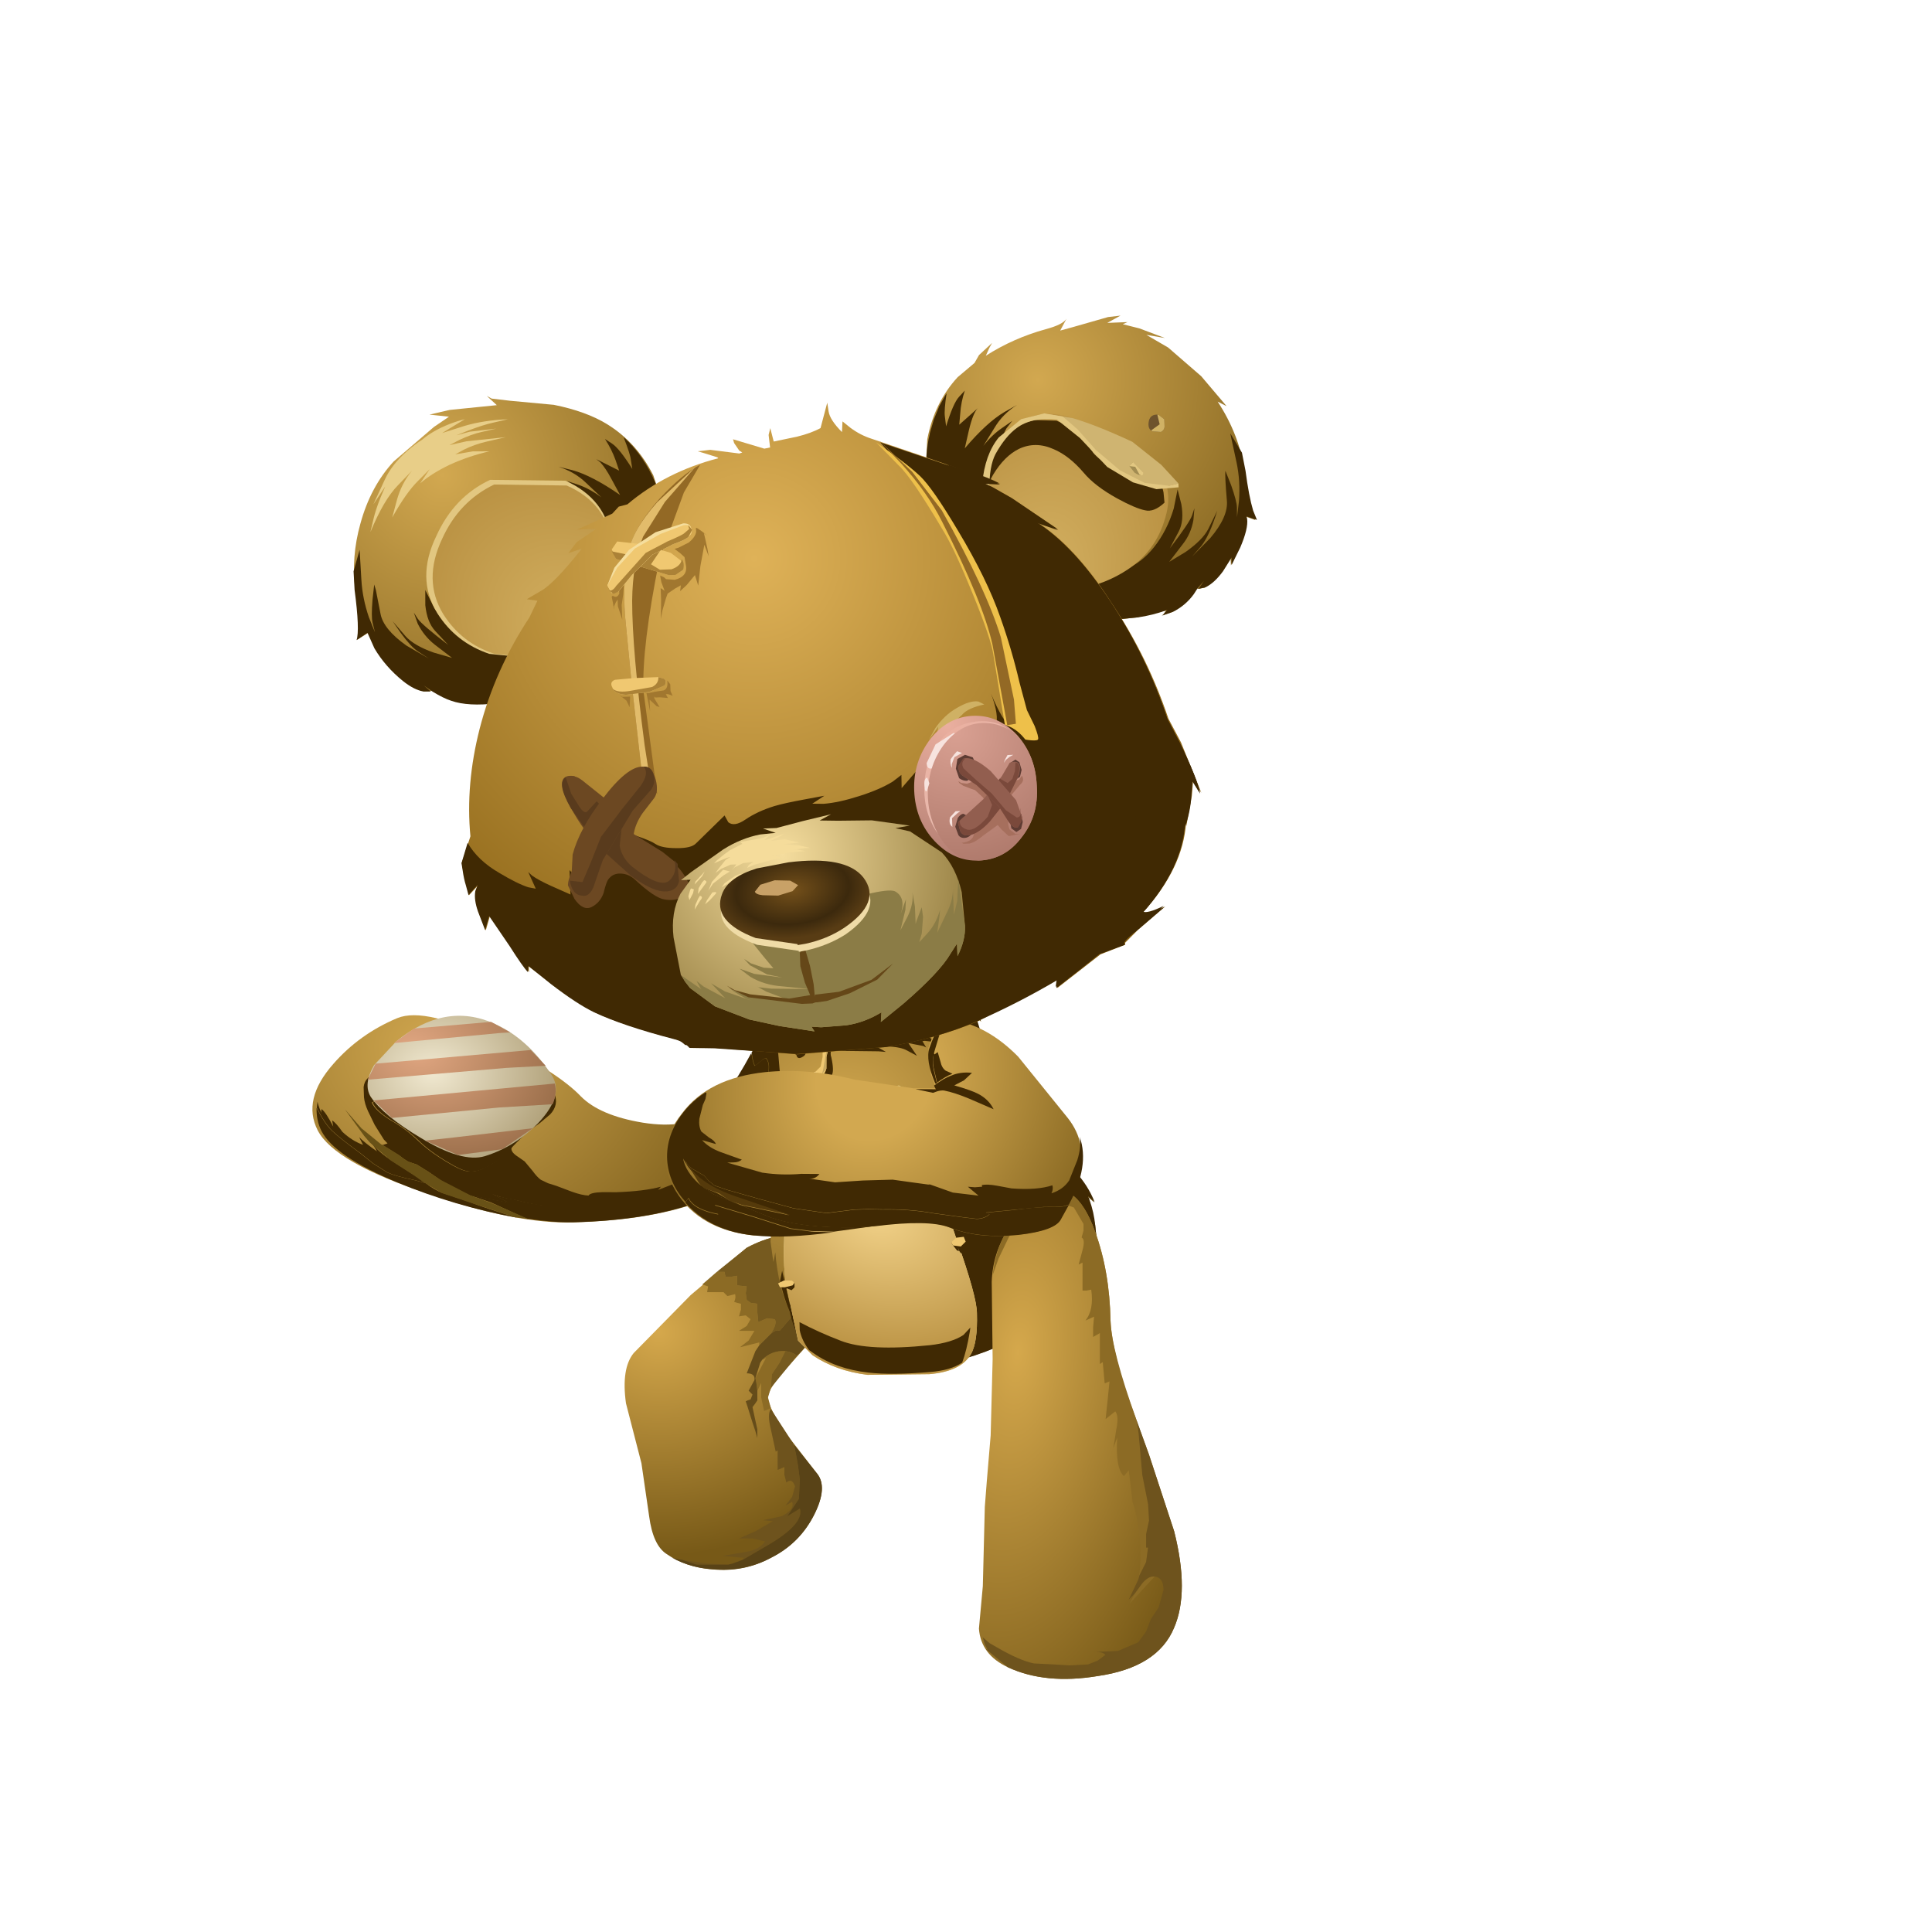 <?xml version="1.0" encoding="UTF-8" standalone="no"?>
<svg xmlns:xlink="http://www.w3.org/1999/xlink" height="300.0px" width="300.0px" xmlns="http://www.w3.org/2000/svg">
  <g transform="matrix(1.0, 0.0, 0.0, 1.0, 0.0, 0.0)">
    <use height="15.15" transform="matrix(3.035, -1.048, 1.282, 2.51, 43.62, 164.333)" width="23.85" xlink:href="#shape0"/>
    <use height="39.55" transform="matrix(0.903, -0.312, 0.381, 0.747, 54.169, 167.537)" width="44.0" xlink:href="#sprite0"/>
    <use height="19.05" transform="matrix(0.903, -0.312, 0.381, 0.747, 101.75, 168.75)" width="18.35" xlink:href="#sprite1"/>
    <use height="21.0" transform="matrix(0.903, -0.312, 0.381, 0.747, 48.8, 171.25)" width="10.35" xlink:href="#sprite2"/>
    <use height="27.2" transform="matrix(0.903, -0.312, 0.381, 0.747, 68.15, 176.65)" width="62.9" xlink:href="#sprite3"/>
    <use height="31.7" transform="matrix(0.903, -0.312, 0.381, 0.747, 48.25, 172.35)" width="22.2" xlink:href="#sprite4"/>
    <use height="20.5" transform="matrix(0.903, -0.312, 0.381, 0.747, 57.1, 169.7)" width="27.35" xlink:href="#sprite5"/>
    <use height="12.2" transform="matrix(3.035, -1.048, 1.282, 2.51, 49.589, 164.488)" width="9.75" xlink:href="#shape7"/>
    <use height="17.3" transform="matrix(3.0, 0.0, 0.0, 3.0, 97.05, 191.95)" width="10.75" xlink:href="#shape8"/>
    <use height="21.1" transform="matrix(3, 0.014, -0.014, 3.008, 119.249, 149.793)" width="17.1" xlink:href="#shape9"/>
    <use height="70.95" transform="matrix(0.892, 0.004, -0.004, 0.895, 121.35, 149.8)" width="55.2" xlink:href="#sprite6"/>
    <use height="9.05" transform="matrix(0.892, 0.004, -0.004, 0.895, 135.15, 153.105)" width="17.25" xlink:href="#sprite7"/>
    <use height="9.75" transform="matrix(0.892, 0.004, -0.004, 0.895, 122.995, 155.55)" width="18.3" xlink:href="#sprite8"/>
    <use height="2.65" transform="matrix(3, 0.014, -0.014, 3.008, 122.373, 155.373)" width="5.8" xlink:href="#shape13"/>
    <use height="4.95" transform="matrix(0.892, 0.004, -0.004, 0.895, 123.805, 155.55)" width="15.65" xlink:href="#sprite9"/>
    <use height="4.25" transform="matrix(0.892, 0.004, -0.004, 0.895, 124.345, 155.55)" width="15.45" xlink:href="#sprite10"/>
    <use height="3.6" transform="matrix(0.892, 0.004, -0.004, 0.895, 125.2, 155.55)" width="13.95" xlink:href="#sprite11"/>
    <use height="18.95" transform="matrix(3, 0.014, -0.014, 3.008, 121.917, 156.575)" width="10.0" xlink:href="#shape17"/>
    <use height="14.15" transform="matrix(0.892, 0.004, -0.004, 0.895, 123.5, 168.75)" width="23.0" xlink:href="#sprite12"/>
    <use height="8.9" transform="matrix(0.892, 0.004, -0.004, 0.895, 124.1, 205.3)" width="29.8" xlink:href="#sprite13"/>
    <use height="1.6" transform="matrix(3, 0.014, -0.014, 3.008, 122.911, 168.763)" width="2.9" xlink:href="#shape20"/>
    <use height="1.15" transform="matrix(0.892, 0.004, -0.004, 0.895, 131.6, 168.5)" width="2.15" xlink:href="#sprite14"/>
    <use height="4.45" transform="matrix(0.892, 0.004, -0.004, 0.895, 122.272, 172.199)" width="1.85" xlink:href="#sprite15"/>
    <use height="1.15" transform="matrix(0.892, 0.004, -0.004, 0.895, 122.15, 172.2)" width="0.8" xlink:href="#sprite16"/>
    <use height="1.25" transform="matrix(0.892, 0.004, -0.004, 0.895, 124.85, 170.355)" width="4.4" xlink:href="#sprite17"/>
    <use height="1.1" transform="matrix(0.892, 0.004, -0.004, 0.895, 129.05, 168.305)" width="1.3" xlink:href="#sprite18"/>
    <use height="9.4" transform="matrix(3, 0.014, -0.014, 3.008, 120.944, 172.363)" width="9.85" xlink:href="#shape26"/>
    <use height="25.3" transform="matrix(3, 0.002, -0.002, 3, 152.054, 184.792)" width="10.5" xlink:href="#shape27"/>
    <use height="11.4" transform="matrix(2.837, 0.965, -1.2, 3.529, 114.064, 146.545)" width="20.8" xlink:href="#shape28"/>
    <use height="4.25" transform="matrix(0.844, 0.287, -0.357, 1.05, 145.1, 163.2)" width="4.25" xlink:href="#sprite19"/>
    <use height="1.4" transform="matrix(0.844, 0.287, -0.357, 1.05, 142.65, 167.65)" width="5.6" xlink:href="#sprite20"/>
    <use height="26.65" transform="matrix(0.844, 0.287, -0.357, 1.05, 110.65, 157.15)" width="69.9" xlink:href="#sprite21"/>
    <use height="4.5" transform="matrix(0.844, 0.287, -0.357, 1.05, 107.4, 183.85)" width="26.1" xlink:href="#sprite22"/>
    <use height="15.15" transform="matrix(0.844, 0.287, -0.357, 1.05, 110.542, 168.214)" width="65.7" xlink:href="#sprite23"/>
    <use height="1.05" transform="matrix(2.837, 0.965, -1.2, 3.529, 106.206, 179.897)" width="6.15" xlink:href="#shape34"/>
    <use height="9.0" transform="matrix(0.844, 0.287, -0.357, 1.05, 145.95, 157.95)" width="3.25" xlink:href="#sprite24"/>
    <use height="3.95" transform="matrix(0.844, 0.287, -0.357, 1.05, 146.25, 165.0)" width="11.15" xlink:href="#sprite25"/>
    <use height="16.0" transform="matrix(2.997, -0.119, 0.119, 2.997, 142.823, 50.245)" width="16.95" xlink:href="#shape37"/>
    <use height="41.7" transform="matrix(0.891, -0.035, 0.035, 0.891, 143.4, 60.9)" width="57.15" xlink:href="#sprite26"/>
    <use height="9.1" transform="matrix(2.997, -0.119, 0.119, 2.997, 152.403, 64.722)" width="9.5" xlink:href="#shape39"/>
    <use height="16.65" transform="matrix(0.891, -0.035, 0.035, 0.891, 151.55, 65.5)" width="32.25" xlink:href="#sprite27"/>
    <use height="16.05" transform="matrix(2.997, -0.119, 0.119, 2.997, 53.857, 62.337)" width="42.85" xlink:href="#shape41"/>
    <use height="46.05" transform="matrix(0.891, -0.035, 0.035, 0.891, 54.15, 69.55)" width="54.2" xlink:href="#sprite28"/>
    <use height="9.75" transform="matrix(2.997, -0.119, 0.119, 2.997, 65.572, 73.878)" width="9.65" xlink:href="#shape43"/>
    <use height="19.0" transform="matrix(0.891, -0.035, 0.035, 0.891, 56.85, 65.7)" width="24.7" xlink:href="#sprite29"/>
    <use height="33.7" transform="matrix(2.997, -0.119, 0.119, 2.997, 68.966, 64.888)" width="38.4" xlink:href="#shape45"/>
    <use height="106.05" transform="matrix(0.891, -0.035, 0.035, 0.891, 69.2, 71.35)" width="129.0" xlink:href="#sprite30"/>
    <use height="52.95" transform="matrix(0.891, -0.035, 0.035, 0.891, 136.05, 68.7)" width="26.2" xlink:href="#sprite31"/>
    <use height="15.0" transform="matrix(2.997, -0.119, 0.119, 2.997, 136.489, 68.356)" width="6.5" xlink:href="#shape48"/>
    <use height="13.55" transform="matrix(0.891, -0.035, 0.035, 0.891, 144.0, 109.2)" width="9.9" xlink:href="#sprite32"/>
    <use height="17.15" transform="matrix(2.997, -0.119, 0.119, 2.997, 93.592, 72.763)" width="5.3" xlink:href="#shape50"/>
    <use height="32.25" transform="matrix(0.891, -0.035, 0.035, 0.891, 104.5, 135.35)" width="68.45" xlink:href="#sprite33"/>
    <use height="101.6" transform="matrix(0.891, -0.035, 0.035, 0.891, 77.45, 74.8)" width="119.8" xlink:href="#sprite34"/>
    <use height="23.8" transform="matrix(0.891, -0.035, 0.035, 0.891, 87.502, 119.895)" width="21.05" xlink:href="#sprite35"/>
    <use height="6.55" transform="matrix(2.997, -0.119, 0.119, 2.997, 87.198, 119.542)" width="5.9" xlink:href="#shape54"/>
    <use height="25.85" transform="matrix(0.891, -0.035, 0.035, 0.891, 144.4, 112.8)" width="19.45" xlink:href="#sprite36"/>
    <use height="16.0" transform="matrix(2.997, -0.119, 0.119, 2.997, 103.298, 113.049)" width="19.1" xlink:href="#shape56"/>
    <use height="300.0" transform="matrix(1.0, 0.0, 0.0, 1.0, 0.0, -0.05)" width="300.0" xlink:href="#shape57"/>
  </g>
  <defs>
    <g id="shape0" transform="matrix(1.0, 0.0, 0.0, 1.0, 22.35, 8.0)">
      <path d="M-20.2 -6.75 Q-18.4 -7.85 -16.4 -8.0 -14.9 -8.1 -12.6 -4.95 -10.6 -2.2 -10.15 -0.55 -9.75 0.8 -8.05 1.95 -6.25 3.15 -4.8 2.55 -3.55 2.0 -2.0 0.55 L-0.45 -0.9 1.5 0.55 0.45 2.05 Q-0.95 3.9 -2.85 5.5 -4.85 7.25 -8.0 7.15 -10.35 7.05 -13.25 5.95 -15.8 5.0 -18.95 1.8 -22.35 -1.55 -22.35 -3.55 -22.35 -5.45 -20.2 -6.75" fill="url(#gradient0)" fill-rule="evenodd" stroke="none"/>
    </g>
    <radialGradient cx="0" cy="0" gradientTransform="matrix(0.016, 0.013, 0.013, -0.016, -15.2, -5.65)" gradientUnits="userSpaceOnUse" id="gradient0" r="819.2" spreadMethod="pad">
      <stop offset="0.0" stop-color="#d2a850"/>
      <stop offset="1.0" stop-color="#775917"/>
    </radialGradient>
    <g id="sprite0" transform="matrix(1.0, 0.0, 0.0, 1.0, 0.0, -0.05)">
      <use height="39.55" transform="matrix(1.0, 0.0, 0.0, 1.0, 0.0, 0.05)" width="44.0" xlink:href="#shape1"/>
    </g>
    <g id="shape1" transform="matrix(1.0, 0.0, 0.0, 1.0, 0.0, -0.05)">
      <path d="M40.5 38.4 Q42.9 38.05 44.0 38.4 L43.0 38.85 Q42.4 39.15 42.4 39.55 L39.9 39.6 36.55 39.5 33.15 39.35 Q29.6 39.35 27.35 38.35 L20.2 35.05 Q17.85 33.8 15.35 31.65 13.1 30.15 12.4 29.15 L14.3 31.85 9.05 28.05 Q7.25 26.1 5.85 23.55 L4.75 21.4 3.55 19.35 2.5 18.3 2.05 17.5 1.65 16.65 0.0 13.8 0.85 13.8 0.6 12.9 0.35 9.75 0.4 6.95 Q0.45 5.4 0.85 4.2 L1.55 2.4 Q2.05 1.45 2.85 1.05 3.7 0.65 5.2 0.45 L7.6 0.2 Q10.9 -0.1 15.55 0.15 L19.6 0.65 23.65 1.3 28.4 8.3 28.4 9.15 Q27.75 7.7 25.7 6.15 L22.35 3.6 1.6 5.6 Q1.45 7.3 3.15 10.1 4.65 12.45 5.6 15.45 6.55 18.35 8.85 21.85 9.75 23.2 10.5 23.65 11.4 24.2 12.85 24.1 L15.6 23.55 18.05 22.35 19.0 21.85 18.65 22.15 Q18.25 22.75 18.75 23.8 L19.55 25.35 20.0 27.5 Q20.2 28.9 20.55 29.6 L21.35 30.65 22.35 31.6 24.2 33.6 Q25.4 34.85 26.35 35.3 26.8 34.85 28.65 35.55 L30.65 36.4 Q34.85 37.95 37.6 38.15 L36.95 38.55 40.5 38.4" fill="#402903" fill-rule="evenodd" stroke="none"/>
    </g>
    <g id="sprite1" transform="matrix(1.0, 0.0, 0.0, 1.0, 0.0, 0.0)">
      <use height="19.05" transform="matrix(1.0, 0.0, 0.0, 1.0, 0.0, 0.0)" width="18.35" xlink:href="#shape2"/>
    </g>
    <g id="shape2" transform="matrix(1.0, 0.0, 0.0, 1.0, 0.0, 0.0)">
      <path d="M16.45 0.0 L16.55 0.0 Q16.0 1.8 16.1 2.4 L17.15 2.0 Q17.85 1.6 18.3 1.75 18.55 3.2 17.0 5.15 L18.05 4.5 Q18.45 6.4 16.4 8.9 17.45 8.25 18.0 8.4 L16.95 10.45 Q16.35 11.65 15.5 12.2 13.85 13.3 13.1 13.95 10.9 15.9 8.75 16.9 5.2 18.6 0.0 19.05 L3.05 17.85 Q5.3 16.8 6.6 15.3 L6.2 16.3 Q7.05 16.45 8.65 15.55 L10.8 14.1 Q13.9 12.0 14.55 10.95 14.0 11.4 12.3 12.05 L15.1 9.85 Q16.5 8.45 16.3 7.7 14.25 8.8 13.45 9.1 11.65 9.85 10.4 9.7 L13.55 7.6 Q15.4 6.1 15.85 4.75 15.7 4.8 13.3 6.5 11.7 7.55 10.5 7.45 10.35 6.95 11.2 6.0 L12.3 4.5 Q11.8 4.45 10.3 5.2 12.7 3.5 16.45 0.0" fill="#402903" fill-rule="evenodd" stroke="none"/>
    </g>
    <g id="sprite2" transform="matrix(1.0, 0.0, 0.0, 1.0, 0.0, 0.0)">
      <use height="21.0" transform="matrix(1.0, 0.0, 0.0, 1.0, 0.0, 0.0)" width="10.35" xlink:href="#shape3"/>
    </g>
    <g id="shape3" transform="matrix(1.0, 0.0, 0.0, 1.0, 0.0, 0.0)">
      <path d="M0.55 0.0 Q0.3 1.25 0.3 2.4 0.3 1.95 0.6 1.55 1.0 2.3 1.0 5.35 L1.3 4.2 Q1.7 4.85 1.95 6.85 2.7 9.05 4.0 10.4 L4.0 8.8 Q4.35 10.05 5.55 12.4 5.55 10.75 4.85 8.75 L5.2 9.15 5.45 10.75 Q5.75 12.7 7.1 15.1 L9.45 19.25 10.35 21.0 8.75 19.65 Q6.4 17.9 5.5 16.75 L4.1 14.3 3.0 11.7 Q1.2 8.0 0.55 6.05 0.0 4.3 0.0 1.05 L0.55 0.0" fill="#402903" fill-rule="evenodd" stroke="none"/>
    </g>
    <g id="sprite3" transform="matrix(1.0, 0.0, 0.0, 1.0, 0.0, 0.0)">
      <use height="27.2" transform="matrix(1.0, 0.0, 0.0, 1.0, 0.0, 0.0)" width="62.9" xlink:href="#shape4"/>
    </g>
    <g id="shape4" transform="matrix(1.0, 0.0, 0.0, 1.0, 0.0, 0.0)">
      <path d="M53.8 5.95 Q53.35 5.8 52.65 6.2 L51.6 6.6 Q51.5 6.0 52.05 4.2 L51.95 4.2 54.7 1.4 56.4 0.0 62.9 4.85 Q61.8 6.85 59.4 9.95 54.65 16.15 48.35 21.6 36.35 31.95 13.3 23.15 10.4 22.0 6.75 19.65 L2.8 14.65 0.0 11.85 5.25 15.65 3.35 12.95 Q4.05 13.95 6.3 15.45 8.8 17.6 11.15 18.85 L18.3 22.15 Q20.55 23.15 24.1 23.15 L27.5 23.3 30.85 23.4 35.5 23.25 Q40.7 22.8 44.25 21.1 46.4 20.1 48.6 18.15 L51.0 16.4 52.45 14.65 53.5 12.6 Q52.95 12.45 51.9 13.1 53.95 10.6 53.55 8.7 L52.5 9.35 Q54.05 7.4 53.8 5.95" fill="#402903" fill-rule="evenodd" stroke="none"/>
    </g>
    <g id="sprite4" transform="matrix(1.0, 0.0, 0.0, 1.0, 0.0, 0.0)">
      <use height="31.7" transform="matrix(1.0, 0.0, 0.0, 1.0, 0.0, 0.0)" width="22.2" xlink:href="#shape5"/>
    </g>
    <g id="shape5" transform="matrix(1.0, 0.0, 0.0, 1.0, 0.0, 0.0)">
      <path d="M1.0 0.0 Q1.0 3.25 1.55 5.0 2.2 6.95 4.0 10.65 L5.1 13.25 6.5 15.7 Q7.4 16.85 9.75 18.6 L11.35 19.95 Q12.15 21.8 13.2 22.85 L14.8 24.4 16.3 25.9 Q18.35 28.2 22.2 31.7 13.8 25.75 7.25 18.1 0.0 9.6 0.0 4.4 0.0 2.25 1.0 0.0" fill="#402903" fill-rule="evenodd" stroke="none"/>
    </g>
    <g id="sprite5" transform="matrix(1.0, 0.0, 0.0, 1.0, 0.0, 0.0)">
      <use height="20.5" transform="matrix(1.0, 0.0, 0.0, 1.0, 0.0, 0.0)" width="27.35" xlink:href="#shape6"/>
    </g>
    <g id="shape6" transform="matrix(1.0, 0.0, 0.0, 1.0, 0.0, 0.0)">
      <path d="M20.75 0.0 L24.1 2.55 Q26.15 4.1 26.8 5.55 27.2 6.3 27.25 7.2 27.45 9.75 27.25 11.45 27.1 13.8 25.05 14.95 L22.9 15.85 20.7 16.55 20.15 16.8 18.1 17.85 16.45 18.75 14.0 19.95 11.25 20.5 Q9.8 20.6 8.9 20.05 8.15 19.6 7.25 18.25 4.95 14.75 4.0 11.85 3.05 8.85 1.55 6.5 -0.15 3.7 0.0 2.0 L20.75 0.0" fill="#402903" fill-rule="evenodd" stroke="none"/>
    </g>
    <g id="shape7" transform="matrix(1.0, 0.0, 0.0, 1.0, 20.7, 7.25)">
      <path d="M-19.85 -0.65 L-20.35 -1.95 -20.45 -2.4 -20.7 -4.15 -20.4 -2.85 -19.9 -1.65 -19.85 -1.6 -19.35 -0.75 -19.25 -0.5 -19.1 -0.25 -18.95 -0.1 -18.8 0.05 -18.45 0.65 -18.1 1.3 -17.15 2.65 -16.35 3.5 -15.15 4.95 -15.7 4.6 -17.45 2.9 -17.9 2.45 -18.35 2.0 -18.9 1.1 -19.15 0.6 -19.85 -0.65" fill="#685116" fill-rule="evenodd" stroke="none"/>
      <path d="M-16.95 -6.8 Q-13.95 -8.0 -12.3 -5.95 -11.2 -4.6 -10.95 -2.25 -10.8 -0.95 -12.55 0.05 -14.1 0.9 -15.65 0.85 -16.8 0.8 -18.05 -1.3 -19.15 -3.1 -19.3 -4.35 -19.35 -5.15 -18.45 -5.95 L-16.95 -6.8" fill="url(#gradient1)" fill-rule="evenodd" stroke="none"/>
      <path d="M-12.4 -6.1 L-11.8 -5.2 -12.25 -5.35 -17.1 -6.75 -16.95 -6.8 -15.9 -7.15 -12.4 -6.1" fill="url(#gradient2)" fill-rule="evenodd" stroke="none"/>
      <path d="M-18.35 -6.0 L-11.3 -3.9 -11.0 -2.8 -12.75 -3.4 -19.05 -5.3 -18.35 -6.0" fill="url(#gradient3)" fill-rule="evenodd" stroke="none"/>
      <path d="M-19.25 -4.1 L-11.0 -1.7 Q-11.1 -1.15 -11.55 -0.65 L-13.95 -1.45 -18.85 -2.85 -19.25 -4.1" fill="url(#gradient4)" fill-rule="evenodd" stroke="none"/>
      <path d="M-14.75 0.8 L-16.8 0.3 -17.9 -1.05 -16.6 -0.7 -12.95 0.25 -14.75 0.8" fill="url(#gradient5)" fill-rule="evenodd" stroke="none"/>
    </g>
    <radialGradient cx="0" cy="0" gradientTransform="matrix(0.007, 0.005, 0.005, -0.007, -16.05, -4.55)" gradientUnits="userSpaceOnUse" id="gradient1" r="819.2" spreadMethod="pad">
      <stop offset="0.0" stop-color="#f1e9d1"/>
      <stop offset="1.0" stop-color="#a5946a"/>
    </radialGradient>
    <radialGradient cx="0" cy="0" gradientTransform="matrix(0.003, 0.011, 0.01, -0.002, -16.35, -6.05)" gradientUnits="userSpaceOnUse" id="gradient2" r="819.2" spreadMethod="pad">
      <stop offset="0.0" stop-color="#e0a681"/>
      <stop offset="1.0" stop-color="#8b623e"/>
    </radialGradient>
    <radialGradient cx="0" cy="0" gradientTransform="matrix(0.002, 0.01, 0.01, -0.002, -16.15, -5.85)" gradientUnits="userSpaceOnUse" id="gradient3" r="819.2" spreadMethod="pad">
      <stop offset="0.0" stop-color="#e0a681"/>
      <stop offset="1.0" stop-color="#8b623e"/>
    </radialGradient>
    <radialGradient cx="0" cy="0" gradientTransform="matrix(0.002, 0.01, 0.009, -0.002, -15.75, -5.65)" gradientUnits="userSpaceOnUse" id="gradient4" r="819.2" spreadMethod="pad">
      <stop offset="0.0" stop-color="#e0a681"/>
      <stop offset="1.0" stop-color="#8b623e"/>
    </radialGradient>
    <radialGradient cx="0" cy="0" gradientTransform="matrix(0.003, 0.01, 0.009, -0.002, -15.4, -5.65)" gradientUnits="userSpaceOnUse" id="gradient5" r="819.2" spreadMethod="pad">
      <stop offset="0.0" stop-color="#e0a681"/>
      <stop offset="1.0" stop-color="#8b623e"/>
    </radialGradient>
    <g id="shape8" transform="matrix(1.0, 0.0, 0.0, 1.0, 9.25, 1.5)">
      <path d="M-2.95 -0.9 Q-1.25 -1.8 -0.1 -1.4 L1.3 -0.25 Q1.75 0.3 1.2 1.95 L0.4 3.9 -0.85 5.3 Q-1.85 6.4 -1.85 6.85 -1.85 7.35 -0.85 8.8 L0.7 10.8 Q1.25 11.5 0.55 12.9 -0.2 14.4 -1.7 15.15 -3.1 15.9 -4.7 15.75 -6.1 15.65 -7.1 14.95 -7.8 14.5 -8.0 13.0 L-8.4 10.25 -9.2 7.15 Q-9.45 5.35 -8.8 4.55 L-5.85 1.55 -2.95 -0.9" fill="url(#gradient6)" fill-rule="evenodd" stroke="none"/>
      <path d="M-1.95 4.8 L-2.15 4.9 Q-1.65 4.4 -0.95 4.45 L-1.25 5.05 -1.65 5.65 -1.7 6.35 -1.85 6.85 -1.7 7.4 -2.05 7.55 -2.2 6.85 -2.2 6.1 -2.4 6.5 -2.45 6.1 -2.5 5.85 -1.95 4.8" fill="#8c6b25" fill-rule="evenodd" stroke="none"/>
      <path d="M-4.5 0.35 L-4.1 0.35 -4.05 0.6 -3.75 0.6 -3.45 0.55 -3.45 1.05 -2.95 1.1 -3.0 1.45 -2.95 1.8 -2.75 1.95 -2.4 2.0 -2.4 2.45 -2.35 2.95 -1.9 2.75 -1.5 2.8 Q-1.35 3.0 -1.7 3.55 L-2.3 4.15 -2.3 4.0 -3.3 4.25 -2.85 3.9 -2.55 3.4 -3.35 3.4 -2.95 3.15 -2.75 2.8 -3.0 2.6 -3.35 2.65 -3.25 2.3 -3.25 2.0 -3.45 1.95 -3.6 1.9 Q-3.5 1.7 -3.55 1.5 L-3.95 1.6 -4.15 1.4 -5.0 1.4 -4.95 1.1 -5.25 1.0 -4.5 0.35" fill="#8c6b25" fill-rule="evenodd" stroke="none"/>
      <path d="M-2.95 -0.9 Q-1.25 -1.8 -0.1 -1.4 L1.3 -0.25 1.5 0.2 -1.25 3.4 Q-1.4 3.3 -1.7 3.55 -1.35 3.0 -1.5 2.8 L-1.9 2.75 -2.35 2.95 -2.4 2.45 -2.4 2.0 -2.75 1.95 -2.95 1.8 -3.0 1.45 -2.95 1.1 -3.45 1.05 -3.45 0.55 -3.75 0.6 -4.05 0.6 -4.1 0.35 -4.5 0.35 -2.95 -0.9" fill="#765a1f" fill-rule="evenodd" stroke="none"/>
      <path d="M-0.95 4.45 Q-0.6 4.5 -0.4 4.65 L-0.35 4.7 -1.7 6.35 -1.65 5.65 -1.25 5.05 -0.95 4.45" fill="#765a1f" fill-rule="evenodd" stroke="none"/>
      <path d="M-5.55 15.5 L-6.3 15.25 -5.65 15.35 -4.95 15.45 -3.9 15.5 -5.55 15.5" fill="#6e531d" fill-rule="evenodd" stroke="none"/>
      <path d="M-0.4 9.8 L-0.3 10.35 -0.2 11.1 -0.25 12.1 -0.55 12.55 -0.85 13.0 -0.2 12.6 Q0.05 13.4 -1.95 14.55 L-3.15 15.25 -3.1 15.15 -4.2 15.05 -3.05 14.85 Q-2.3 14.75 -2.0 14.3 L-2.65 14.15 -3.35 14.15 -2.45 13.75 -1.6 13.25 -2.1 13.2 -1.15 13.0 Q-0.45 12.65 -0.6 12.25 L-0.95 12.45 -0.6 12.0 -0.45 11.45 Q-0.6 11.0 -0.9 11.25 L-1.0 10.85 -1.0 10.45 -1.35 10.6 -1.35 9.6 -1.45 9.65 -1.7 8.5 Q-1.9 7.7 -1.7 7.45 L-0.5 9.3 -0.4 9.8" fill="#6e531d" fill-rule="evenodd" stroke="none"/>
      <path d="M-0.3 10.35 L-0.4 9.8 -0.5 9.3 0.7 10.8 Q1.25 11.5 0.55 12.9 -0.2 14.4 -1.7 15.15 -3.0 15.85 -4.55 15.75 -5.8 15.7 -6.8 15.15 L-6.35 15.25 -6.3 15.25 -5.55 15.5 -3.9 15.5 -3.7 15.45 -3.15 15.25 -1.95 14.55 Q0.05 13.4 -0.2 12.6 L-0.85 13.0 -0.55 12.55 -0.25 12.1 -0.2 11.1 -0.3 10.35" fill="#594317" fill-rule="evenodd" stroke="none"/>
      <path d="M1.5 0.2 Q1.6 0.95 1.1 2.3 L0.4 3.9 -0.35 4.7 -0.4 4.65 Q-0.6 4.5 -0.95 4.45 -1.65 4.4 -2.15 4.9 L-2.25 5.05 -2.5 5.85 -2.45 6.1 -2.4 6.5 -2.4 7.0 -2.5 7.15 -2.65 7.35 -2.5 8.05 -2.4 8.5 -2.4 8.95 -2.5 8.6 -2.65 8.15 -2.9 7.35 -2.95 7.2 -3.0 7.05 -2.9 7.0 -2.75 6.95 -2.65 6.7 -2.85 6.5 -2.55 5.95 Q-2.5 5.6 -2.95 5.6 L-2.5 4.45 -2.3 4.15 -1.7 3.55 Q-1.4 3.3 -1.25 3.4 L1.5 0.2" fill="#654c1a" fill-rule="evenodd" stroke="none"/>
    </g>
    <radialGradient cx="0" cy="0" gradientTransform="matrix(-0.002, 0.014, 0.015, 0.002, -7.5, 3.45)" gradientUnits="userSpaceOnUse" id="gradient6" r="819.2" spreadMethod="pad">
      <stop offset="0.0" stop-color="#d5a84c"/>
      <stop offset="1.0" stop-color="#775917"/>
    </radialGradient>
    <g id="shape9" transform="matrix(1.0, 0.0, 0.0, 1.0, 8.55, 10.6)">
      <path d="M-1.55 -7.7 Q-2.6 -7.1 -4.85 -6.25 L-6.85 -5.55 -7.7 -6.15 Q-8.15 -6.6 -7.7 -7.25 -7.2 -8.0 -4.95 -9.1 -2.7 -10.2 -1.8 -10.2 L-0.45 -10.15 -0.05 -9.95 -0.2 -9.1 Q-0.5 -8.35 -1.55 -7.7" fill="#736035" fill-rule="evenodd" stroke="none"/>
      <path d="M-2.35 -7.05 L-6.15 -5.95 -6.85 -6.05 -7.35 -6.15 -8.05 -6.6 -8.0 -6.9 -7.45 -7.55 -6.85 -7.9 -6.75 -7.9 -7.2 -7.55 -7.7 -7.1 Q-7.9 -6.6 -7.05 -6.8 -5.5 -7.1 -4.0 -7.95 L-1.4 -9.25 Q-0.5 -9.2 -0.6 -9.0 L-1.3 -8.05 Q-1.95 -7.2 -2.35 -7.05" fill="#dbc17f" fill-rule="evenodd" stroke="none"/>
      <path d="M1.5 -10.5 L1.5 -10.6 1.55 -10.5 1.55 -10.55 1.6 -10.25 2.05 -9.0 2.5 -7.7 2.2 -8.0 2.35 -7.5 Q2.55 -6.8 3.4 -5.25 L4.3 -4.0 3.9 -4.3 5.9 -1.85 7.4 0.0 8.4 1.6 8.05 1.3 8.15 1.5 8.45 2.75 8.55 3.7 8.35 5.35 8.05 6.0 7.95 5.6 6.85 7.3 6.0 7.85 5.5 8.1 5.7 7.8 Q4.0 9.0 1.65 9.7 -0.75 10.45 -2.85 10.3 L-2.65 10.5 -3.75 10.3 Q-3.85 10.25 -4.1 10.1 -5.7 9.7 -6.5 8.7 L-6.95 8.05 -6.9 8.6 -7.3 7.45 -7.35 7.3 Q-7.95 6.0 -8.1 4.25 L-8.2 4.75 -8.35 3.7 -8.3 2.7 -8.25 2.35 -8.55 2.75 -8.5 2.3 -8.05 0.55 -7.95 -0.2 -7.85 -3.8 -8.05 -3.5 -8.2 -3.45 -8.0 -3.9 -7.9 -4.95 -8.05 -6.6 -7.05 -6.55 Q-5.65 -6.7 -3.8 -7.7 L0.4 -10.0 1.5 -10.5" fill="url(#gradient7)" fill-rule="evenodd" stroke="none"/>
    </g>
    <radialGradient cx="0" cy="0" gradientTransform="matrix(0.01, 0.014, 0.016, -0.01, -4.75, -2.7)" gradientUnits="userSpaceOnUse" id="gradient7" r="819.2" spreadMethod="pad">
      <stop offset="0.0" stop-color="#d2a850"/>
      <stop offset="1.0" stop-color="#775917"/>
    </radialGradient>
    <g id="sprite6" transform="matrix(1.0, 0.0, 0.0, 1.0, 0.0, 0.0)">
      <use height="70.95" transform="matrix(1.0, 0.0, 0.0, 1.0, 0.0, 0.0)" width="55.2" xlink:href="#shape10"/>
    </g>
    <g id="shape10" transform="matrix(1.0, 0.0, 0.0, 1.0, 0.0, 0.0)">
      <path d="M41.75 46.45 Q44.3 47.85 44.7 46.0 45.1 44.1 43.75 39.7 L41.95 34.45 40.1 30.1 38.65 26.95 38.6 28.45 Q37.75 27.1 36.9 24.6 L34.6 16.5 34.4 18.8 33.35 14.75 Q32.95 13.2 31.95 11.35 L31.0 9.75 31.6 11.4 Q32.05 12.6 32.0 13.75 L31.6 12.9 30.7 11.8 30.1 11.35 30.4 12.35 30.75 14.2 30.1 12.95 Q29.75 12.2 28.85 11.5 L28.05 10.9 28.65 12.1 Q29.1 12.95 29.35 14.85 L27.9 13.05 Q27.05 11.95 25.2 10.75 L23.55 9.75 26.65 13.4 25.95 13.2 25.0 13.1 24.6 13.15 25.25 14.25 24.75 14.0 22.15 13.5 23.65 15.7 21.95 14.8 Q20.9 14.2 18.65 14.1 L16.65 14.15 18.25 15.05 16.95 14.95 10.15 14.9 8.75 14.8 Q8.5 15.35 8.75 16.05 9.3 18.5 8.8 19.2 L7.6 20.05 Q6.8 19.85 7.0 18.9 L7.5 16.05 7.7 14.6 2.95 13.55 Q7.7 12.95 13.65 9.65 22.9 4.5 27.85 2.0 L31.55 0.3 31.55 0.0 31.6 0.25 31.7 0.2 31.85 1.05 33.25 5.35 34.75 9.65 33.85 8.7 34.4 10.45 Q35.05 12.75 37.85 17.95 39.0 20.0 40.9 22.15 L39.5 21.15 46.2 29.3 51.25 35.6 Q53.55 38.05 54.7 40.95 L53.55 39.9 53.8 40.55 Q54.6 42.8 54.8 44.9 L55.15 48.0 Q55.35 50.8 54.5 53.55 L53.55 55.75 53.15 54.45 Q51.1 58.4 49.45 60.05 47.8 61.7 44.9 62.75 L45.65 61.8 Q39.9 65.9 32.05 68.25 23.9 70.65 16.9 70.15 L17.45 70.9 Q16.6 71.15 13.9 70.15 L12.6 69.5 Q7.25 68.2 4.5 64.8 L3.0 62.7 3.25 64.5 Q2.15 62.3 1.8 60.6 L1.7 60.2 Q0.65 57.8 0.0 54.85 L0.35 53.1 1.7 58.85 1.85 57.25 2.45 59.85 Q2.85 61.5 4.4 63.4 L5.85 64.95 5.25 63.9 4.35 61.2 3.85 59.25 5.65 62.0 Q6.8 63.7 8.95 65.2 L10.85 66.3 9.65 65.2 8.5 63.8 8.2 63.25 8.8 63.9 12.05 65.95 10.55 64.3 8.45 61.25 7.5 59.45 9.45 61.5 Q11.4 63.6 14.1 64.15 L13.3 63.55 11.75 62.1 12.7 62.45 15.35 62.85 Q17.05 62.9 18.55 60.1 19.9 57.5 21.4 51.7 22.6 47.0 29.5 45.3 33.55 44.3 37.75 44.5 L41.75 46.45" fill="#402903" fill-rule="evenodd" stroke="none"/>
    </g>
    <g id="sprite7" transform="matrix(1.0, 0.0, 0.0, 1.0, 0.0, 0.05)">
      <use height="9.05" transform="matrix(1.0, 0.0, 0.0, 1.0, 0.0, -0.05)" width="17.25" xlink:href="#shape11"/>
    </g>
    <g id="shape11" transform="matrix(1.0, 0.0, 0.0, 1.0, 0.0, 0.05)">
      <path d="M15.75 0.2 Q16.2 0.45 16.5 1.3 L17.2 5.15 16.2 5.0 16.7 6.55 Q17.25 8.05 17.25 9.0 L16.15 7.3 Q15.45 6.2 14.55 5.75 L13.85 5.5 14.35 6.5 13.6 6.15 12.1 5.85 11.3 5.8 12.1 6.75 Q11.35 6.9 9.0 6.0 7.8 5.55 5.3 6.05 L1.1 6.2 0.15 6.15 0.0 6.1 Q-0.1 5.85 0.9 5.05 L1.95 4.25 Q2.85 2.55 3.6 2.15 L8.5 1.0 14.05 0.0 15.75 0.2" fill="#402903" fill-rule="evenodd" stroke="none"/>
    </g>
    <g id="sprite8" transform="matrix(1.0, 0.0, 0.0, 1.0, -0.05, 0.0)">
      <use height="9.75" transform="matrix(1.0, 0.0, 0.0, 1.0, 0.05, 0.0)" width="18.3" xlink:href="#shape12"/>
    </g>
    <g id="shape12" transform="matrix(1.0, 0.0, 0.0, 1.0, -0.05, 0.0)">
      <path d="M15.65 0.0 L16.4 0.05 17.15 0.65 17.25 1.0 17.05 1.55 16.95 2.3 16.95 2.55 17.2 2.65 17.9 3.35 18.25 3.75 18.35 4.2 18.25 4.6 17.85 5.0 17.5 5.3 16.8 5.25 16.35 5.2 16.0 5.35 15.6 5.3 15.6 5.05 14.55 4.85 14.0 4.7 13.6 4.35 Q13.2 4.05 12.45 3.85 L11.7 3.95 10.85 4.4 10.15 4.7 9.65 5.05 9.0 5.3 8.1 5.55 6.75 6.05 Q6.55 6.15 6.7 7.1 6.8 7.9 5.85 7.75 L4.95 7.4 4.15 7.1 Q3.75 7.05 3.65 7.35 L3.25 8.2 2.45 8.75 Q2.5 9.3 1.75 9.65 1.0 10.0 0.85 9.25 L0.35 8.85 Q0.0 8.55 0.05 7.6 0.1 6.7 0.4 6.25 L14.5 0.2 15.65 0.0" fill="#402903" fill-rule="evenodd" stroke="none"/>
    </g>
    <g id="shape13" transform="matrix(1.0, 0.0, 0.0, 1.0, 7.5, 8.75)">
      <path d="M-2.05 -8.75 L-1.85 -8.65 -1.9 -8.45 Q-1.9 -8.3 -2.25 -8.15 L-2.2 -8.15 -2.1 -8.1 -2.05 -7.95 -1.95 -7.95 -1.75 -7.85 Q-1.65 -7.75 -1.85 -7.65 L-1.8 -7.65 -1.85 -7.45 Q-1.95 -7.3 -2.2 -7.45 L-2.35 -7.4 -2.4 -7.5 -2.45 -7.65 -2.5 -7.65 -2.65 -7.5 -2.95 -7.55 -3.15 -7.75 -3.45 -7.5 -3.65 -7.45 -3.75 -7.5 -3.75 -7.45 -3.85 -7.4 -4.0 -7.4 -4.15 -7.5 -4.5 -7.3 -4.8 -7.2 -5.0 -7.05 -5.3 -7.0 -5.5 -6.9 -5.7 -6.8 -5.9 -6.5 Q-6.0 -6.3 -6.25 -6.35 L-6.4 -6.25 -6.55 -6.2 -6.65 -6.25 -6.85 -6.1 -7.1 -6.2 -7.2 -6.35 -7.45 -6.4 -7.45 -6.5 -7.45 -6.55 -7.5 -6.65 -7.45 -6.9 -7.25 -7.2 -7.3 -7.35 -7.1 -7.5 -7.15 -7.55 -7.15 -7.7 -6.95 -7.8 -6.95 -7.9 -6.8 -8.1 -6.2 -8.35 -5.7 -8.45 -5.15 -8.5 -4.7 -8.55 -4.55 -8.45 -3.15 -8.65 -2.05 -8.75" fill="url(#gradient8)" fill-rule="evenodd" stroke="none"/>
    </g>
    <radialGradient cx="0" cy="0" gradientTransform="matrix(0.006, -4.0E-4, -1.0E-4, -0.005, -6.5, -7.85)" gradientUnits="userSpaceOnUse" id="gradient8" r="819.2" spreadMethod="pad">
      <stop offset="0.0" stop-color="#e9d6a8"/>
      <stop offset="1.0" stop-color="#c1af78"/>
    </radialGradient>
    <g id="sprite9" transform="matrix(1.0, 0.0, 0.0, 1.0, 0.05, 0.0)">
      <use height="4.95" transform="matrix(1.0, 0.0, 0.0, 1.0, -0.05, 0.0)" width="15.65" xlink:href="#shape14"/>
    </g>
    <g id="shape14" transform="matrix(1.0, 0.0, 0.0, 1.0, 0.05, 0.0)">
      <path d="M15.6 2.0 L15.3 2.35 14.7 2.8 13.85 2.95 12.85 3.0 11.75 3.1 10.95 3.0 10.5 3.3 9.65 3.45 9.1 3.3 8.85 3.7 7.95 4.5 7.8 3.9 7.6 3.3 6.8 3.45 6.15 3.65 4.95 4.05 3.4 4.35 3.15 4.65 Q2.95 4.9 2.55 4.25 L1.6 4.85 Q0.8 5.25 1.45 3.7 L0.05 4.25 Q-0.35 4.3 1.0 3.1 L0.35 2.65 Q-0.1 2.35 1.05 1.4 L3.35 0.85 5.2 0.6 6.85 0.45 7.35 0.85 14.05 0.0 14.1 0.0 Q15.25 0.4 15.45 0.9 L15.5 1.6 15.0 1.85 15.2 1.85 Q15.45 1.85 15.6 2.0" fill="#c5b37d" fill-rule="evenodd" stroke="none"/>
    </g>
    <g id="sprite10" transform="matrix(1.0, 0.0, 0.0, 1.0, -0.05, 0.0)">
      <use height="4.25" transform="matrix(1.0, 0.0, 0.0, 1.0, 0.05, 0.0)" width="15.45" xlink:href="#shape15"/>
    </g>
    <g id="shape15" transform="matrix(1.0, 0.0, 0.0, 1.0, -0.05, 0.0)">
      <path d="M12.9 0.0 Q14.3 0.05 15.05 0.55 15.7 1.0 15.4 1.35 15.1 1.6 15.15 1.85 L15.35 2.6 Q15.5 2.9 14.9 2.7 L13.75 2.65 12.65 2.7 12.05 2.45 10.8 2.75 8.95 3.0 Q8.6 3.15 8.15 3.7 L7.8 4.25 Q7.8 3.55 7.45 3.05 L6.6 2.95 4.15 3.7 3.15 3.6 3.1 3.2 1.5 3.7 Q0.55 3.95 0.95 2.8 L0.2 2.4 Q-0.55 1.95 2.65 0.75 L3.2 0.55 12.9 0.0" fill="#7b6b3b" fill-rule="evenodd" stroke="none"/>
    </g>
    <g id="sprite11" transform="matrix(1.0, 0.0, 0.0, 1.0, 0.0, 0.0)">
      <use height="3.6" transform="matrix(1.0, 0.0, 0.0, 1.0, 0.0, 0.0)" width="13.95" xlink:href="#shape16"/>
    </g>
    <g id="shape16" transform="matrix(1.0, 0.0, 0.0, 1.0, 0.0, 0.0)">
      <path d="M10.7 0.1 L13.2 0.6 13.7 1.1 Q14.1 1.3 13.9 1.5 L13.35 2.0 12.9 2.45 11.6 2.65 9.55 2.85 8.65 2.8 Q8.35 2.7 8.0 2.95 L6.8 3.25 6.35 3.1 6.3 2.9 5.35 3.05 4.45 2.95 3.3 3.5 Q2.6 3.8 2.1 3.0 L1.05 3.35 Q0.5 3.5 0.95 2.75 0.6 2.8 0.1 2.45 -0.3 2.15 0.8 1.35 1.9 0.5 2.95 0.4 L10.7 0.1" fill="#402903" fill-rule="evenodd" stroke="none"/>
    </g>
    <g id="shape17" transform="matrix(1.0, 0.0, 0.0, 1.0, 7.65, 8.35)">
      <path d="M-3.05 -7.8 L-2.9 -7.75 -2.75 -7.65 -2.45 -7.75 -2.25 -7.7 -2.1 -7.65 -1.95 -7.7 -1.9 -7.95 -1.75 -7.85 Q-1.65 -7.75 -1.85 -7.65 L-1.8 -7.65 -1.85 -7.45 Q-1.95 -7.3 -2.2 -7.45 L-2.35 -7.4 -2.4 -7.5 -2.45 -7.65 -2.5 -7.65 -2.65 -7.5 -2.95 -7.55 -3.15 -7.75 -3.45 -7.5 -3.65 -7.45 -3.75 -7.5 -3.75 -7.45 -3.85 -7.4 -4.0 -7.4 -4.15 -7.5 -4.5 -7.3 -4.8 -7.2 -5.0 -7.05 -5.3 -7.0 -5.5 -6.9 -5.7 -6.8 -5.9 -6.5 Q-6.0 -6.3 -6.25 -6.35 L-6.4 -6.25 -6.55 -6.2 -6.65 -6.25 -6.85 -6.1 -7.1 -6.25 -6.95 -6.25 -6.8 -6.35 -6.7 -6.3 -6.5 -6.35 -6.35 -6.5 -6.0 -6.65 -5.85 -6.95 -5.7 -6.95 -5.4 -7.1 -5.25 -7.25 -5.15 -7.2 -5.0 -7.2 -4.8 -7.4 -4.55 -7.5 -4.4 -7.6 -4.1 -7.55 -3.85 -7.6 -3.5 -7.75 -3.05 -7.8" fill="#c5b37d" fill-rule="evenodd" stroke="none"/>
      <path d="M-4.6 -8.2 L-4.35 -8.35 -4.25 -8.1 -4.3 -7.4 -4.4 -7.15 -4.55 -7.65 -4.6 -8.2" fill="#d8ad41" fill-rule="evenodd" stroke="none"/>
      <path d="M-6.9 -7.8 L-6.8 -7.7 Q-6.85 -7.6 -7.05 -7.6 L-7.1 -7.7 -6.9 -7.8" fill="#f0e4c5" fill-rule="evenodd" stroke="none"/>
      <path d="M-7.05 -7.45 L-6.95 -7.4 -7.15 -7.3 -7.2 -7.35 -7.05 -7.45" fill="#f0e4c5" fill-rule="evenodd" stroke="none"/>
      <path d="M-6.8 -7.25 L-6.75 -7.2 -6.95 -7.0 -7.05 -6.95 -7.05 -7.0 Q-7.2 -6.8 -7.4 -6.8 L-7.4 -6.95 -7.2 -7.15 -7.1 -7.15 -6.8 -7.25" fill="#f0e4c5" fill-rule="evenodd" stroke="none"/>
      <path d="M-7.05 -6.8 L-6.95 -6.85 -6.9 -6.75 Q-6.9 -6.6 -7.25 -6.55 L-7.05 -6.8" fill="#f0e4c5" fill-rule="evenodd" stroke="none"/>
      <path d="M-6.7 -7.0 L-6.6 -7.0 -6.75 -6.9 -6.8 -6.95 -6.7 -7.0" fill="#f0e4c5" fill-rule="evenodd" stroke="none"/>
      <path d="M-6.7 -6.75 L-6.55 -6.7 -6.5 -6.55 Q-6.5 -6.45 -6.75 -6.45 L-6.8 -6.55 -6.7 -6.75" fill="#f0e4c5" fill-rule="evenodd" stroke="none"/>
      <path d="M-5.2 -6.75 L-5.15 -6.55 -5.4 -6.3 -5.5 -5.85 -5.5 -5.25 Q-5.6 -4.85 -5.9 -4.8 L-6.15 -4.85 -6.15 -5.0 -6.15 -5.05 -6.05 -5.1 -5.8 -5.35 -5.7 -5.85 -5.7 -6.4 -5.45 -6.65 -5.2 -6.75" fill="#f0c871" fill-rule="evenodd" stroke="none"/>
      <path d="M-5.2 -6.75 L-5.15 -6.55 -5.4 -6.3 -5.5 -5.85 -5.5 -5.25 -5.85 -4.8 Q-5.7 -4.95 -5.65 -5.3 L-5.55 -5.9 -5.45 -6.4 -5.25 -6.55 -5.25 -6.7 -5.3 -6.8 -5.2 -6.75" fill="#c9a85f" fill-rule="evenodd" stroke="none"/>
      <path d="M-6.15 -4.85 L-6.15 -5.0 -6.15 -5.05 -6.0 -5.05 -5.85 -4.95 -5.8 -4.8 -5.9 -4.8 -6.15 -4.85" fill="#f4d99e" fill-rule="evenodd" stroke="none"/>
      <path d="M-4.0 -3.7 L-1.95 -3.7 -2.55 -1.7 Q-3.2 0.35 -3.45 0.45 -4.05 0.7 -5.0 0.45 -6.25 0.2 -6.65 -0.85 -7.25 -2.7 -5.8 -3.35 L-4.0 -3.7" fill="#896b2a" fill-rule="evenodd" stroke="none"/>
      <path d="M-1.75 -4.4 Q-1.3 -4.25 -0.7 -2.65 L0.0 -0.2 1.25 3.45 Q2.35 6.5 2.35 7.35 2.4 8.85 2.05 9.45 1.55 10.35 -0.1 10.5 L-3.3 10.55 Q-4.95 10.35 -6.15 9.55 L-6.9 8.8 -7.55 5.85 Q-7.8 4.05 -7.5 2.0 L-7.2 -1.0 Q-7.25 -1.55 -6.5 -2.0 L-4.9 -2.85 -3.15 -3.9 -1.75 -4.4" fill="#e2c781" fill-rule="evenodd" stroke="none"/>
      <path d="M-1.65 -4.25 Q-1.25 -4.1 -0.65 -2.6 -0.15 -1.25 0.0 -0.2 L1.25 3.45 Q2.35 6.5 2.35 7.35 2.4 8.85 2.05 9.45 1.55 10.35 -0.1 10.5 L-3.3 10.55 Q-4.95 10.35 -6.15 9.55 L-6.9 8.8 -7.55 5.85 Q-7.8 4.05 -7.45 2.1 -7.05 -0.1 -7.1 -0.8 -7.15 -1.35 -6.4 -1.85 L-4.85 -2.65 -3.05 -3.75 Q-2.05 -4.35 -1.65 -4.25" fill="url(#gradient9)" fill-rule="evenodd" stroke="none"/>
    </g>
    <radialGradient cx="0" cy="0" gradientTransform="matrix(-0.002, -0.009, -0.011, 1.0E-4, -2.85, 2.25)" gradientUnits="userSpaceOnUse" id="gradient9" r="819.2" spreadMethod="pad">
      <stop offset="0.0" stop-color="#f2d289"/>
      <stop offset="1.0" stop-color="#bb9344"/>
    </radialGradient>
    <g id="sprite12" transform="matrix(1.0, 0.0, 0.0, 1.0, 0.0, 0.0)">
      <use height="14.15" transform="matrix(1.0, 0.0, 0.0, 1.0, 0.0, 0.0)" width="23.0" xlink:href="#shape18"/>
    </g>
    <g id="shape18" transform="matrix(1.0, 0.0, 0.0, 1.0, 0.0, 0.0)">
      <path d="M23.0 9.45 L22.3 8.25 Q21.15 6.4 19.85 6.05 18.25 5.6 15.45 6.85 11.55 8.65 6.8 11.8 L12.1 7.85 8.45 9.3 Q2.75 11.5 0.0 14.15 L0.05 11.7 Q-0.05 9.75 2.4 8.15 L7.65 5.35 13.6 1.65 Q17.0 -0.35 18.3 0.05 19.35 0.35 20.75 3.35 22.0 5.95 23.0 9.45" fill="#402903" fill-rule="evenodd" stroke="none"/>
    </g>
    <g id="sprite13" transform="matrix(1.0, 0.0, 0.0, 1.0, 0.0, 0.0)">
      <use height="8.9" transform="matrix(1.0, 0.0, 0.0, 1.0, 0.0, 0.0)" width="29.8" xlink:href="#shape19"/>
    </g>
    <g id="shape19" transform="matrix(1.0, 0.0, 0.0, 1.0, 0.0, 0.0)">
      <path d="M22.75 3.9 Q26.6 3.45 28.6 2.1 L29.8 0.8 29.7 1.55 Q29.15 4.9 28.4 6.9 26.4 8.25 22.85 8.55 16.1 9.15 12.1 8.7 6.45 8.1 2.55 5.4 L1.75 4.85 Q0.45 3.15 0.1 1.4 L0.05 0.0 Q3.4 1.75 7.25 3.2 12.05 5.05 22.75 3.9" fill="#402903" fill-rule="evenodd" stroke="none"/>
    </g>
    <g id="shape20" transform="matrix(1.0, 0.0, 0.0, 1.0, 7.3, 4.3)">
      <path d="M-4.4 -4.15 L-4.6 -3.95 -4.85 -4.15 -4.65 -4.3 Q-4.45 -4.3 -4.4 -4.15" fill="#736035" fill-rule="evenodd" stroke="none"/>
      <path d="M-6.95 -2.9 L-7.1 -2.7 -7.3 -2.9 -7.25 -3.0 -7.15 -3.05 -6.95 -2.9" fill="#736035" fill-rule="evenodd" stroke="none"/>
    </g>
    <g id="sprite14" transform="matrix(1.0, 0.0, 0.0, 1.0, 0.0, 0.0)">
      <use height="0.25" transform="matrix(5.375, 0.0, 0.0, 4.6, 0.0, 0.0)" width="0.4" xlink:href="#shape21"/>
    </g>
    <g id="shape21" transform="matrix(1.0, 0.0, 0.0, 1.0, 0.0, 0.0)">
      <path d="M0.4 0.25 L0.0 0.25 0.05 0.2 0.1 0.0 0.25 0.15 0.3 0.15 0.4 0.25" fill="#402903" fill-rule="evenodd" stroke="none"/>
    </g>
    <g id="sprite15" transform="matrix(1.0, 0.0, 0.0, 1.0, 0.2, 0.0)">
      <use height="1.0" transform="matrix(3.667, 0.0, 0.0, 4.45, -0.183, 0.0)" width="0.5" xlink:href="#shape22"/>
    </g>
    <g id="shape22" transform="matrix(1.0, 0.0, 0.0, 1.0, 0.05, 0.0)">
      <path d="M0.2 0.0 L0.45 0.0 0.3 0.25 0.0 1.0 0.0 0.8 0.15 0.35 0.2 0.0" fill="#402903" fill-rule="evenodd" stroke="none"/>
    </g>
    <g id="sprite16" transform="matrix(1.0, 0.0, 0.0, 1.0, 0.0, 0.0)">
      <use height="0.3" transform="matrix(4.0, 0.0, 0.0, 3.833, 0.0, 0.0)" width="0.2" xlink:href="#shape23"/>
    </g>
    <g id="shape23" transform="matrix(1.0, 0.0, 0.0, 1.0, 0.0, 0.0)">
      <path d="M0.2 0.0 L0.1 0.2 0.1 0.3 0.0 0.1 Q0.05 0.0 0.2 0.0" fill="#f5dc9b" fill-rule="evenodd" stroke="none"/>
    </g>
    <g id="sprite17" transform="matrix(1.0, 0.0, 0.0, 1.0, 0.0, 0.05)">
      <use height="1.25" transform="matrix(1.0, 0.0, 0.0, 1.0, 0.0, -0.05)" width="4.4" xlink:href="#shape24"/>
    </g>
    <g id="shape24" transform="matrix(1.0, 0.0, 0.0, 1.0, 0.0, 0.05)">
      <path d="M0.0 1.2 Q0.35 0.9 1.05 0.55 2.05 0.0 2.55 0.0 L4.4 0.0 2.1 0.4 Q0.85 0.7 0.0 1.2" fill="#f5dc9b" fill-rule="evenodd" stroke="none"/>
    </g>
    <g id="sprite18" transform="matrix(1.0, 0.0, 0.0, 1.0, 0.0, 0.05)">
      <use height="1.25" transform="matrix(0.684, 0.0, 0.0, 0.88, 0.016, -0.044)" width="1.9" xlink:href="#shape25"/>
    </g>
    <g id="shape25" transform="matrix(1.0, 0.0, 0.0, 1.0, 0.05, 0.05)">
      <path d="M1.85 0.35 L1.1 0.35 Q0.35 0.3 0.05 1.2 -0.2 0.65 0.3 0.15 L1.85 0.35" fill="#f5dc9b" fill-rule="evenodd" stroke="none"/>
    </g>
    <g id="shape26" transform="matrix(1.0, 0.0, 0.0, 1.0, 7.95, 3.1)">
      <path d="M-3.7 -3.0 L-3.95 -2.7 Q-4.2 -2.65 -4.15 -2.8 L-3.95 -3.05 -3.7 -3.0" fill="#816936" fill-rule="evenodd" stroke="none"/>
      <path d="M-6.25 -1.7 L-6.15 -1.6 -6.35 -1.35 -6.45 -1.45 -6.25 -1.7" fill="#816936" fill-rule="evenodd" stroke="none"/>
      <path d="M-7.45 2.3 Q-7.35 2.3 -7.2 2.4 L-6.95 2.5 Q-6.85 2.6 -6.9 2.65 L-7.05 2.75 -7.1 2.75 -7.3 2.9 -7.4 2.75 -7.55 2.6 -7.65 2.75 -7.65 2.9 -7.7 2.8 -7.75 2.45 -7.45 2.3" fill="#402903" fill-rule="evenodd" stroke="none"/>
      <path d="M-7.85 5.95 L-7.7 5.85 -7.35 5.8 -7.1 5.85 -7.1 6.05 -7.2 6.15 -7.25 6.2 -7.5 6.1 -7.55 6.15 -7.5 6.3 -7.65 6.2 -7.85 5.95" fill="#402903" fill-rule="evenodd" stroke="none"/>
      <path d="M1.1 3.85 L1.0 3.7 1.7 3.55 1.9 3.7 1.85 3.95 1.5 4.25 1.4 4.1 1.35 3.95 1.4 4.15 1.3 4.1 1.1 3.85" fill="#402903" fill-rule="evenodd" stroke="none"/>
      <path d="M-0.5 -1.55 L-0.25 -1.7 -0.15 -1.7 0.15 -1.55 0.0 -1.35 -0.15 -1.15 -0.15 -1.0 -0.15 -1.1 -0.3 -1.45 Q-0.3 -1.15 -0.4 -1.2 L-0.7 -1.35 -0.65 -1.4 -0.5 -1.55" fill="#402903" fill-rule="evenodd" stroke="none"/>
      <path d="M-0.2 -1.85 L-0.1 -1.7 -0.3 -1.45 -0.55 -1.35 -0.7 -1.45 -0.5 -1.7 -0.2 -1.85" fill="#f0c871" fill-rule="evenodd" stroke="none"/>
      <path d="M1.65 3.4 L1.75 3.65 1.5 3.9 1.1 3.85 1.0 3.7 1.25 3.45 1.65 3.4" fill="#f0c871" fill-rule="evenodd" stroke="none"/>
      <path d="M-7.15 2.3 Q-6.95 2.4 -7.05 2.55 L-7.45 2.6 -7.85 2.45 -7.8 2.2 -7.5 2.2 -7.15 2.3" fill="#f0c871" fill-rule="evenodd" stroke="none"/>
      <path d="M-7.25 5.7 Q-7.05 5.8 -7.2 5.95 L-7.6 6.05 -7.85 6.05 -7.95 5.85 -7.65 5.7 -7.25 5.7" fill="#f0c871" fill-rule="evenodd" stroke="none"/>
    </g>
    <g id="shape27" transform="matrix(1.0, 0.0, 0.0, 1.0, 3.75, 1.5)">
      <path d="M2.25 0.65 Q3.0 2.7 3.05 5.25 3.1 6.55 3.85 8.9 L5.05 12.2 6.35 16.15 Q7.15 19.3 6.35 21.15 5.5 23.2 2.4 23.65 -0.3 24.1 -2.25 23.2 -3.65 22.55 -3.75 21.2 L-3.55 19.0 -3.45 14.9 -3.35 13.6 -3.15 11.2 -3.05 7.25 -3.1 3.25 Q-3.05 1.65 -2.1 0.3 L-0.55 -1.25 Q1.2 -2.25 2.25 0.65" fill="url(#gradient10)" fill-rule="evenodd" stroke="none"/>
      <path d="M4.3 19.4 L4.7 18.85 Q5.0 18.5 5.25 18.5 L5.35 18.5 5.2 18.65 4.05 19.9 4.3 19.4" fill="#8c6b25" fill-rule="evenodd" stroke="none"/>
      <path d="M2.05 3.65 L1.8 3.7 1.6 3.7 1.6 3.0 1.6 2.25 1.4 2.35 1.6 1.6 Q1.75 1.05 1.55 0.95 L1.65 0.6 1.65 0.25 1.15 -0.6 0.45 -0.85 -0.35 -0.8 -1.35 -0.1 -2.2 0.9 -2.75 2.05 -3.05 2.9 Q-2.9 1.4 -2.05 0.15 L-0.55 -1.25 Q1.2 -2.25 2.25 0.65 3.0 2.7 3.05 5.25 3.1 6.8 4.4 10.4 L4.5 11.05 4.6 12.15 4.7 13.25 5.0 14.75 5.05 15.6 4.9 16.3 4.9 17.0 5.0 17.0 4.9 17.75 4.55 18.45 4.5 18.65 Q4.8 17.05 4.3 14.95 L4.2 14.65 4.0 13.0 3.75 13.3 Q3.3 12.9 3.4 11.3 L3.2 11.85 3.35 10.9 Q3.5 10.2 3.3 9.95 L2.8 10.35 2.9 9.4 3.0 8.4 2.75 8.5 2.65 7.4 2.5 7.5 2.5 6.7 2.5 5.9 2.15 6.1 2.15 5.6 2.2 5.05 1.75 5.25 Q2.2 4.7 2.05 3.65" fill="#8c6b25" fill-rule="evenodd" stroke="none"/>
      <path d="M4.0 19.7 L3.4 20.45 4.0 19.7" fill="#6e531d" fill-rule="evenodd" stroke="none"/>
      <path d="M-2.25 23.2 L-3.4 22.25 -3.3 22.3 -3.45 22.0 -3.55 21.65 -3.2 21.95 -2.85 22.15 Q-1.65 22.85 -0.9 23.0 L0.1 23.05 0.95 23.1 1.9 23.05 2.4 22.85 2.8 22.55 Q2.65 22.4 2.3 22.4 L3.45 22.35 4.5 21.9 4.9 21.35 5.15 20.7 5.55 20.1 5.8 19.2 Q5.8 18.55 5.35 18.5 L5.25 18.5 Q5.0 18.5 4.7 18.85 L4.3 19.4 4.0 19.7 4.5 18.65 4.55 18.45 4.9 17.75 5.0 17.0 4.9 17.0 4.9 16.3 5.05 15.6 5.0 14.75 4.7 13.25 4.6 12.15 4.5 11.05 4.4 10.4 5.05 12.2 6.35 16.15 Q7.15 19.3 6.35 21.15 5.5 23.2 2.4 23.65 -0.3 24.1 -2.25 23.2" fill="#6e531d" fill-rule="evenodd" stroke="none"/>
    </g>
    <radialGradient cx="0" cy="0" gradientTransform="matrix(-0.003, 0.027, 0.013, 0.002, -1.75, 6.9)" gradientUnits="userSpaceOnUse" id="gradient10" r="819.2" spreadMethod="pad">
      <stop offset="0.0" stop-color="#d5a84c"/>
      <stop offset="1.0" stop-color="#775917"/>
    </radialGradient>
    <g id="shape28" transform="matrix(1.0, 0.0, 0.0, 1.0, 11.9, 0.9)">
      <path d="M3.9 -0.25 L7.35 1.5 Q8.8 2.25 8.9 3.75 L8.65 5.6 Q8.55 6.15 6.8 6.8 4.9 7.5 3.3 7.4 2.1 7.35 -0.95 8.6 L-6.1 10.35 Q-8.85 10.85 -10.65 9.65 -12.5 8.4 -11.65 6.5 -10.95 4.75 -8.25 3.75 -6.2 3.0 -3.75 2.85 L-0.7 2.4 0.4 2.1 -0.1 1.6 -0.65 0.6 Q-0.65 -0.7 -0.1 -0.8 1.8 -1.1 3.9 -0.25" fill="url(#gradient11)" fill-rule="evenodd" stroke="none"/>
    </g>
    <radialGradient cx="0" cy="0" gradientTransform="matrix(0.017, -0.004, -0.004, -0.015, -2.8, 2.55)" gradientUnits="userSpaceOnUse" id="gradient11" r="819.2" spreadMethod="pad">
      <stop offset="0.204" stop-color="#d2a850"/>
      <stop offset="1.0" stop-color="#775917"/>
    </radialGradient>
    <g id="sprite19" transform="matrix(1.0, 0.0, 0.0, 1.0, 0.0, 0.0)">
      <use height="4.25" transform="matrix(1.0, 0.0, 0.0, 1.0, 0.0, 0.0)" width="4.25" xlink:href="#shape29"/>
    </g>
    <g id="shape29" transform="matrix(1.0, 0.0, 0.0, 1.0, 0.0, 0.0)">
      <path d="M2.95 2.1 L4.25 2.2 Q3.3 2.8 2.05 4.25 L1.9 4.1 2.2 4.05 0.8 2.25 Q0.15 1.3 0.0 0.3 L0.2 0.45 0.6 0.0 1.6 1.15 Q2.15 1.9 2.95 2.1" fill="#402903" fill-rule="evenodd" stroke="none"/>
    </g>
    <g id="sprite20" transform="matrix(1.0, 0.0, 0.0, 1.0, 0.0, 0.0)">
      <use height="1.4" transform="matrix(1.0, 0.0, 0.0, 1.0, 0.0, 0.0)" width="5.6" xlink:href="#shape30"/>
    </g>
    <g id="shape30" transform="matrix(1.0, 0.0, 0.0, 1.0, 0.0, 0.0)">
      <path d="M4.25 0.45 Q3.75 0.65 3.1 1.1 L0.0 1.4 3.9 0.35 5.6 0.0 4.25 0.45" fill="#402903" fill-rule="evenodd" stroke="none"/>
    </g>
    <g id="sprite21" transform="matrix(1.0, 0.0, 0.0, 1.0, 0.0, 0.0)">
      <use height="26.65" transform="matrix(1.0, 0.0, 0.0, 1.0, 0.0, 0.0)" width="69.9" xlink:href="#shape31"/>
    </g>
    <g id="shape31" transform="matrix(1.0, 0.0, 0.0, 1.0, 0.0, 0.0)">
      <path d="M65.75 7.65 Q66.15 8.1 66.05 8.75 67.75 7.75 68.25 6.25 L68.45 3.2 Q68.4 1.3 67.55 0.0 70.85 3.4 69.55 9.45 68.9 9.95 67.7 10.3 L65.55 10.9 60.85 12.6 56.3 14.25 57.0 14.3 Q56.45 15.1 55.15 15.5 L52.8 15.9 47.7 16.7 Q43.55 17.2 39.05 18.5 L36.7 19.1 34.4 19.8 30.05 21.5 24.35 22.35 18.4 22.65 12.4 22.9 10.05 22.9 8.85 22.55 7.75 22.05 5.55 21.7 Q4.4 21.5 3.85 20.85 L4.3 21.4 3.35 20.75 Q4.45 22.35 7.4 23.4 L10.35 24.1 21.15 24.6 Q26.95 24.6 35.75 22.05 L38.75 21.05 32.3 23.65 28.65 24.55 25.0 25.15 18.1 25.25 11.2 25.45 12.3 26.5 Q8.0 27.0 6.45 25.7 L6.2 26.4 Q2.35 24.65 0.8 21.65 -0.8 18.45 0.75 14.75 1.65 12.65 3.35 10.95 L3.55 11.05 3.7 11.85 3.6 12.75 3.8 14.75 Q4.1 15.8 4.85 16.35 L6.45 16.8 Q7.55 16.95 7.95 17.35 L5.45 17.45 Q6.95 18.15 9.2 18.2 L13.1 18.25 Q12.7 18.75 12.0 18.95 L10.85 19.3 17.2 19.05 Q20.6 18.55 23.7 17.45 L26.7 16.65 Q26.3 17.6 25.1 17.75 L29.75 17.05 34.25 15.55 39.1 14.1 42.35 13.6 45.55 13.1 45.15 13.05 49.75 13.1 54.15 12.35 51.9 11.65 53.1 11.4 54.25 11.0 54.1 10.8 Q54.95 10.4 56.65 10.2 L59.2 9.9 Q63.55 9.0 65.75 7.65" fill="#402903" fill-rule="evenodd" stroke="none"/>
    </g>
    <g id="sprite22" transform="matrix(1.0, 0.0, 0.0, 1.0, 0.0, 0.0)">
      <use height="4.5" transform="matrix(1.0, 0.0, 0.0, 1.0, 0.0, 0.0)" width="26.1" xlink:href="#shape32"/>
    </g>
    <g id="shape32" transform="matrix(1.0, 0.0, 0.0, 1.0, 0.0, 0.0)">
      <path d="M22.45 0.9 L26.1 0.0 Q18.5 3.05 13.2 4.0 5.8 5.4 0.0 2.75 L0.25 2.05 Q1.8 3.35 6.1 2.85 L5.0 1.8 11.9 1.6 18.8 1.5 22.45 0.9" fill="#402903" fill-rule="evenodd" stroke="none"/>
    </g>
    <g id="sprite23" transform="matrix(1.0, 0.0, 0.0, 1.0, -0.05, 0.0)">
      <use height="15.15" transform="matrix(1.0, 0.0, 0.0, 1.0, 0.05, 0.0)" width="65.7" xlink:href="#shape33"/>
    </g>
    <g id="shape33" transform="matrix(1.0, 0.0, 0.0, 1.0, -0.05, 0.0)">
      <path d="M65.75 0.0 L65.25 2.25 Q65.0 4.05 59.05 6.3 52.7 8.6 47.25 8.4 43.35 8.3 34.95 11.6 L31.95 12.6 Q23.15 15.15 17.35 15.15 L6.55 14.65 4.6 14.2 7.25 14.35 9.4 14.7 11.6 14.85 20.25 14.0 10.25 14.0 Q3.85 14.0 0.5 11.95 L0.05 11.4 Q0.6 12.05 1.75 12.25 L3.95 12.6 5.05 13.1 6.25 13.45 8.6 13.45 14.6 13.2 20.55 12.9 26.25 12.05 30.6 10.35 32.9 9.65 35.25 9.05 Q39.75 7.75 43.9 7.25 L49.0 6.45 51.35 6.05 Q52.65 5.65 53.2 4.85 L52.5 4.8 57.05 3.15 Q60.05 1.95 61.75 1.45 L63.9 0.85 Q65.1 0.5 65.75 0.0" fill="#402903" fill-rule="evenodd" stroke="none"/>
    </g>
    <g id="shape34" transform="matrix(1.0, 0.0, 0.0, 1.0, 10.8, -8.25)">
      <path d="M-7.2 9.3 L-7.85 9.3 -8.5 9.15 -9.3 9.15 -9.6 9.05 -10.8 8.25 -10.5 8.45 Q-9.5 9.05 -7.6 9.05 L-4.65 9.05 -7.2 9.3" fill="#553a0b" fill-rule="evenodd" stroke="none"/>
    </g>
    <g id="sprite24" transform="matrix(1.0, 0.0, 0.0, 1.0, 0.0, 0.0)">
      <use height="9.0" transform="matrix(1.0, 0.0, 0.0, 1.0, 0.0, 0.0)" width="3.25" xlink:href="#shape35"/>
    </g>
    <g id="shape35" transform="matrix(1.0, 0.0, 0.0, 1.0, 0.0, 0.0)">
      <path d="M1.05 5.2 Q1.2 6.2 1.85 7.15 L3.25 8.95 2.95 9.0 Q0.0 6.35 0.0 4.55 0.0 0.55 1.6 0.0 0.95 0.75 0.9 2.2 L1.0 4.55 1.05 5.2" fill="#402903" fill-rule="evenodd" stroke="none"/>
    </g>
    <g id="sprite25" transform="matrix(1.0, 0.0, 0.0, 1.0, 0.0, 0.0)">
      <use height="3.95" transform="matrix(1.0, 0.0, 0.0, 1.0, 0.0, 0.0)" width="11.15" xlink:href="#shape36"/>
    </g>
    <g id="shape36" transform="matrix(1.0, 0.0, 0.0, 1.0, 0.0, 0.0)">
      <path d="M1.95 3.6 L0.25 3.95 0.55 3.85 0.0 3.4 Q1.25 1.95 2.2 1.35 3.55 0.35 5.55 0.0 L4.65 1.35 3.4 2.4 3.3 2.45 3.65 2.45 Q6.5 2.35 7.7 2.5 9.8 2.75 11.15 3.85 L6.55 3.55 Q3.8 3.4 1.95 3.6" fill="#402903" fill-rule="evenodd" stroke="none"/>
    </g>
    <g id="shape37" transform="matrix(1.0, 0.0, 0.0, 1.0, -5.1, 32.4)">
      <path d="M6.95 -29.55 L7.85 -30.25 8.1 -30.65 8.8 -31.25 8.65 -31.0 8.45 -30.6 Q9.9 -31.45 11.6 -31.85 12.5 -32.05 12.7 -32.35 L12.35 -31.75 13.0 -31.9 14.85 -32.35 15.5 -32.4 14.8 -32.05 15.85 -32.05 15.6 -31.95 16.45 -31.7 17.75 -31.15 16.8 -31.35 17.9 -30.65 19.55 -29.1 20.8 -27.5 20.35 -27.75 Q21.4 -26.0 21.6 -24.1 21.7 -22.8 21.9 -22.05 L22.05 -21.55 21.55 -21.75 21.55 -21.6 Q21.6 -21.1 21.15 -20.15 L20.7 -19.25 20.7 -19.65 20.2 -18.95 19.3 -18.15 18.9 -18.1 19.2 -18.5 18.85 -18.1 18.65 -17.8 Q18.2 -17.25 17.55 -16.95 L17.0 -16.8 17.1 -16.85 17.25 -17.05 15.7 -16.75 14.95 -16.7 14.7 -16.7 15.0 -16.4 14.0 -16.5 Q13.55 -16.6 9.25 -20.7 L5.1 -24.8 5.25 -26.4 Q5.7 -28.3 6.95 -29.55" fill="url(#gradient12)" fill-rule="evenodd" stroke="none"/>
    </g>
    <radialGradient cx="0" cy="0" gradientTransform="matrix(0.011, 0.017, 0.017, -0.011, 11.1, -29.25)" gradientUnits="userSpaceOnUse" id="gradient12" r="819.2" spreadMethod="pad">
      <stop offset="0.0" stop-color="#d2a850"/>
      <stop offset="1.0" stop-color="#775917"/>
    </radialGradient>
    <g id="sprite26" transform="matrix(1.0, 0.0, 0.0, 1.0, 0.0, 0.0)">
      <use height="41.7" transform="matrix(1.0, 0.0, 0.0, 1.0, 0.0, 0.0)" width="57.15" xlink:href="#shape38"/>
    </g>
    <g id="shape38" transform="matrix(1.0, 0.0, 0.0, 1.0, 0.0, 0.0)">
      <path d="M42.75 21.95 L43.55 18.65 44.1 21.25 Q44.5 24.2 43.45 26.0 L41.8 28.85 Q45.45 24.45 45.9 23.25 L46.35 22.05 46.1 24.05 Q45.6 26.45 44.05 28.25 L41.6 31.2 44.5 29.6 Q47.6 27.6 48.65 25.7 L50.3 22.65 Q48.75 27.05 47.2 28.75 L45.6 30.45 48.9 27.35 Q52.2 23.75 52.05 20.95 51.85 16.55 52.0 15.75 L52.9 18.3 Q53.75 21.05 53.75 22.15 L53.7 23.9 54.15 21.1 Q54.55 17.6 54.0 14.4 L53.1 9.25 55.0 12.7 55.5 15.9 Q55.9 20.3 56.55 22.85 L57.15 24.5 55.35 23.8 55.45 24.25 Q55.6 25.95 54.05 29.2 L52.45 32.15 52.5 30.85 50.9 33.2 Q49.35 35.15 47.8 35.85 L46.55 36.1 47.5 34.75 46.35 36.0 45.65 37.0 Q44.15 38.9 41.95 39.9 L40.05 40.5 40.95 39.55 Q38.3 40.4 35.75 40.65 L33.15 40.8 32.4 40.75 33.35 41.7 30.0 41.4 Q28.55 41.15 14.1 27.35 L0.0 13.55 0.0 12.4 0.05 12.3 0.1 11.0 Q0.3 9.05 0.8 7.35 L0.8 7.25 1.5 5.15 1.55 4.95 2.55 2.75 2.55 2.7 3.95 0.4 4.0 0.4 Q3.45 3.3 3.55 4.35 L3.7 6.1 Q5.1 2.1 6.15 1.05 L7.2 0.0 Q6.45 2.0 6.25 3.95 L6.0 5.9 Q7.65 4.55 9.35 3.15 8.5 3.9 7.65 6.9 L6.8 10.05 Q10.85 5.65 13.95 4.0 15.05 3.45 16.2 2.85 13.6 4.35 12.1 6.7 L10.05 9.75 Q11.6 7.9 13.45 6.75 L15.25 5.6 14.2 6.85 Q13.15 8.5 12.85 10.45 12.55 12.4 22.15 22.55 L31.85 32.3 34.0 32.1 Q36.65 31.3 39.05 28.55 41.45 25.75 42.75 21.95" fill="#402903" fill-rule="evenodd" stroke="none"/>
    </g>
    <g id="shape39" transform="matrix(1.0, 0.0, 0.0, 1.0, -8.1, 27.45)">
      <path d="M12.8 -27.2 Q15.45 -26.2 16.55 -25.15 18.05 -23.7 17.4 -21.85 16.85 -20.15 15.35 -19.25 14.2 -18.55 12.8 -18.35 11.85 -18.25 9.9 -20.85 L8.1 -23.45 Q7.9 -25.55 9.5 -26.75 11.0 -27.9 12.8 -27.2" fill="url(#gradient13)" fill-rule="evenodd" stroke="none"/>
    </g>
    <radialGradient cx="0" cy="0" gradientTransform="matrix(0.005, -0.01, 0.007, 0.004, 10.55, -18.85)" gradientUnits="userSpaceOnUse" id="gradient13" r="819.2" spreadMethod="pad">
      <stop offset="0.0" stop-color="#d5b263"/>
      <stop offset="1.0" stop-color="#bb9344"/>
    </radialGradient>
    <g id="sprite27" transform="matrix(1.0, 0.0, 0.0, 1.0, 0.0, 0.0)">
      <use height="16.65" transform="matrix(1.0, 0.0, 0.0, 1.0, 0.0, 0.0)" width="32.25" xlink:href="#shape40"/>
    </g>
    <g id="shape40" transform="matrix(1.0, 0.0, 0.0, 1.0, 0.0, 0.0)">
      <path d="M28.8 16.55 Q27.15 16.15 24.05 14.3 20.25 12.0 18.4 9.6 16.0 6.55 13.35 5.3 10.25 3.75 7.3 5.0 4.7 6.15 2.6 9.35 1.6 11.0 1.05 12.35 L0.0 12.75 0.15 11.05 Q0.5 8.9 1.65 6.5 3.0 3.8 5.5 2.05 7.75 0.5 10.25 0.1 L14.0 0.35 16.25 1.4 30.8 10.95 Q31.85 11.65 32.15 13.55 L32.25 15.35 Q30.35 17.0 28.8 16.55" fill="#402903" fill-rule="evenodd" stroke="none"/>
    </g>
    <g id="shape41" transform="matrix(1.0, 0.0, 0.0, 1.0, 24.7, 29.55)">
      <path d="M11.3 -27.35 L11.55 -27.45 12.8 -27.2 Q14.0 -26.8 15.85 -25.85 L17.3 -24.6 18.15 -23.6 17.45 -23.45 16.3 -23.65 14.8 -24.5 Q13.9 -25.15 13.75 -25.45 L13.15 -26.3 12.4 -27.0 11.7 -27.3 11.3 -27.35" fill="#cfb471" fill-rule="evenodd" stroke="none"/>
      <path d="M10.15 -27.25 L11.35 -27.5 12.3 -27.3 13.05 -26.6 13.95 -25.5 15.15 -24.4 16.4 -23.7 17.65 -23.5 18.15 -23.6 18.15 -23.4 17.0 -23.35 15.8 -23.75 14.5 -24.6 13.15 -26.15 12.0 -27.15 Q10.7 -27.35 9.9 -26.8 9.3 -26.4 8.75 -25.5 8.4 -24.9 8.35 -23.65 L8.35 -22.45 8.05 -22.35 Q7.8 -22.55 8.0 -24.0 8.2 -25.5 8.95 -26.35 L10.15 -27.25" fill="#e2c781" fill-rule="evenodd" stroke="none"/>
      <path d="M15.85 -24.8 L16.35 -24.25 16.25 -24.1 Q16.1 -24.1 15.9 -24.25 L15.65 -24.6 15.85 -24.8" fill="#a28c52" fill-rule="evenodd" stroke="none"/>
      <path d="M16.35 -24.25 Q16.35 -24.0 16.15 -24.15 L15.95 -24.55 15.65 -24.6 15.85 -24.8 16.35 -24.25" fill="#e2c781" fill-rule="evenodd" stroke="none"/>
      <path d="M17.25 -27.2 L17.55 -26.95 17.55 -26.6 Q17.55 -26.4 17.35 -26.3 L16.9 -26.35 Q16.65 -26.5 16.75 -26.9 16.85 -27.25 17.25 -27.2" fill="#6e532d" fill-rule="evenodd" stroke="none"/>
      <path d="M16.85 -26.4 L17.3 -26.7 17.2 -27.2 17.25 -27.2 17.55 -26.95 17.55 -26.6 Q17.55 -26.4 17.35 -26.3 L16.9 -26.35 16.85 -26.4" fill="#d0b265" fill-rule="evenodd" stroke="none"/>
      <path d="M-16.25 -29.25 L-14.0 -28.95 Q-12.35 -28.55 -11.3 -27.85 -9.8 -26.85 -9.0 -25.1 L-8.55 -23.55 Q-15.15 -14.0 -15.8 -13.75 L-16.5 -13.5 -16.75 -13.5 -16.55 -13.8 -17.5 -13.65 -19.9 -13.9 -20.8 -14.4 -21.25 -14.75 -20.9 -14.4 -21.3 -14.4 Q-21.8 -14.5 -22.35 -15.0 L-23.75 -16.75 -24.05 -17.55 -24.65 -17.2 Q-24.45 -17.7 -24.65 -19.8 -24.8 -21.5 -24.25 -23.2 -23.65 -25.1 -22.4 -26.35 L-20.25 -28.05 -19.45 -28.55 -20.45 -28.7 -19.4 -28.9 -16.95 -29.05 -17.45 -29.55 -17.2 -29.4 -16.25 -29.25" fill="url(#gradient14)" fill-rule="evenodd" stroke="none"/>
    </g>
    <radialGradient cx="0" cy="0" gradientTransform="matrix(0.011, 0.018, 0.018, -0.011, -19.9, -25.55)" gradientUnits="userSpaceOnUse" id="gradient14" r="819.2" spreadMethod="pad">
      <stop offset="0.0" stop-color="#d2a850"/>
      <stop offset="1.0" stop-color="#775917"/>
    </radialGradient>
    <g id="sprite28" transform="matrix(1.0, 0.0, 0.0, 1.0, 0.0, 0.0)">
      <use height="46.05" transform="matrix(1.0, 0.0, 0.0, 1.0, 0.0, 0.0)" width="54.2" xlink:href="#shape42"/>
    </g>
    <g id="shape42" transform="matrix(1.0, 0.0, 0.0, 1.0, 0.0, 0.0)">
      <path d="M53.1 8.15 Q54.0 10.55 54.2 12.25 32.05 44.3 29.85 45.1 L27.4 45.9 26.6 46.05 27.35 44.95 24.05 45.45 Q19.0 45.85 16.1 44.7 14.75 44.2 12.95 43.0 L11.45 41.85 12.6 42.95 11.35 42.9 Q9.7 42.55 7.8 40.9 4.85 38.3 3.1 35.05 L2.0 32.3 0.05 33.5 Q0.7 31.8 0.05 24.75 L0.0 21.5 1.2 17.8 1.3 23.0 Q1.35 26.25 2.35 29.6 L3.3 32.25 2.95 30.55 Q2.75 29.5 3.1 26.6 L3.5 23.95 3.75 24.9 4.4 29.1 Q4.8 31.8 8.7 34.8 L12.5 37.2 10.6 35.85 Q9.45 35.0 7.85 32.65 L6.45 30.45 8.6 33.15 Q10.0 34.85 13.4 36.2 L16.55 37.25 13.6 34.8 Q11.8 33.25 10.8 31.05 L10.2 29.1 10.85 30.2 Q11.55 31.3 15.95 34.95 L13.8 32.45 Q12.45 30.9 12.25 27.9 L12.35 25.25 13.75 28.35 Q15.75 31.85 18.6 34.15 21.45 36.45 24.2 36.7 L26.35 36.5 34.1 25.15 Q41.7 13.45 41.05 11.55 40.4 9.7 39.0 8.3 L37.75 7.25 39.75 8.0 Q41.75 8.8 43.65 10.35 L41.05 7.7 Q39.2 5.75 36.35 4.7 L38.75 5.4 Q42.1 6.45 46.9 10.05 L45.45 7.1 Q44.55 5.25 43.7 4.25 L43.0 3.65 46.9 5.8 46.35 3.95 Q45.75 2.05 44.65 0.2 L45.85 1.05 Q47.1 1.95 49.2 5.6 L49.0 3.9 Q48.95 3.05 47.9 0.0 51.3 3.35 53.1 8.15" fill="#402903" fill-rule="evenodd" stroke="none"/>
    </g>
    <g id="shape43" transform="matrix(1.0, 0.0, 0.0, 1.0, 20.95, 25.55)">
      <path d="M-20.35 -22.4 Q-19.35 -24.4 -17.45 -25.2 L-13.55 -25.0 Q-11.45 -23.95 -11.3 -21.8 L-12.6 -18.85 Q-14.1 -15.85 -15.05 -15.8 L-17.85 -16.2 Q-19.55 -16.85 -20.45 -18.4 -21.5 -20.25 -20.35 -22.4" fill="#e2c781" fill-rule="evenodd" stroke="none"/>
      <path d="M-20.05 -22.25 Q-19.1 -24.15 -17.25 -24.95 L-13.5 -24.75 Q-11.45 -23.75 -11.3 -21.65 L-12.55 -18.75 Q-14.0 -15.85 -14.95 -15.8 L-17.6 -16.2 Q-19.25 -16.8 -20.15 -18.35 -21.15 -20.15 -20.05 -22.25" fill="url(#gradient15)" fill-rule="evenodd" stroke="none"/>
    </g>
    <radialGradient cx="0" cy="0" gradientTransform="matrix(-0.007, -0.009, -0.007, 0.005, -12.85, -16.7)" gradientUnits="userSpaceOnUse" id="gradient15" r="819.2" spreadMethod="pad">
      <stop offset="0.0" stop-color="#d5b263"/>
      <stop offset="1.0" stop-color="#bb9344"/>
    </radialGradient>
    <g id="sprite29" transform="matrix(1.0, 0.0, 0.0, 1.0, 0.0, 0.0)">
      <use height="19.0" transform="matrix(1.0, 0.0, 0.0, 1.0, 0.0, 0.0)" width="24.7" xlink:href="#shape44"/>
    </g>
    <g id="shape44" transform="matrix(1.0, 0.0, 0.0, 1.0, 0.0, 0.0)">
      <path d="M24.7 0.3 L22.05 0.8 Q20.4 1.1 17.85 1.95 L15.6 2.75 18.0 2.2 22.6 1.85 19.95 2.35 Q18.3 2.65 16.15 3.55 L14.35 4.4 17.35 3.85 24.2 3.4 20.8 4.05 Q18.7 4.45 16.8 5.3 L15.3 6.05 18.35 5.65 21.25 5.75 Q17.6 6.45 14.3 7.8 11.05 9.2 9.0 10.85 L10.75 8.45 8.65 10.4 Q6.5 12.35 3.9 16.6 L4.8 13.7 Q5.7 10.8 7.65 8.6 L5.1 11.05 Q2.55 13.45 0.0 19.0 L0.65 16.65 Q1.05 15.2 2.0 13.05 L2.9 11.15 0.7 14.2 2.85 10.0 Q4.15 7.4 7.0 5.1 8.45 3.95 9.6 3.3 11.55 1.75 14.6 0.7 16.1 0.2 17.2 0.0 L13.15 2.25 17.15 1.15 Q20.5 0.3 24.7 0.3" fill="#e8ce88" fill-rule="evenodd" stroke="none"/>
    </g>
    <g id="shape45" transform="matrix(1.0, 0.0, 0.0, 1.0, 19.7, 28.5)">
      <path d="M2.35 -26.55 L4.95 -25.55 7.5 -24.55 8.95 -23.95 8.1 -24.0 8.6 -23.75 9.55 -23.15 11.85 -21.45 10.75 -21.9 Q12.7 -20.55 14.45 -17.55 16.2 -14.7 17.15 -11.45 L17.75 -10.2 18.7 -7.55 18.3 -8.2 18.2 -7.4 17.85 -5.85 17.85 -6.05 Q17.6 -3.7 15.45 -1.5 L15.5 -1.5 Q15.7 -1.35 16.6 -1.75 L15.15 -0.6 14.45 0.05 14.45 0.15 13.15 0.6 10.85 2.25 10.9 1.8 6.7 3.8 Q4.6 4.6 1.9 4.95 L-2.75 5.15 -6.95 4.65 -8.25 4.6 Q-8.55 4.25 -9.05 4.1 -11.65 3.3 -13.15 2.55 L-15.3 1.0 -16.45 0.05 -16.45 0.35 -17.35 -1.05 -18.35 -2.65 -18.6 -1.9 -18.95 -2.9 -19.05 -3.95 -18.9 -4.25 -19.4 -3.75 -19.5 -4.3 -19.65 -5.05 -19.7 -5.45 -19.2 -6.8 Q-19.35 -9.5 -18.5 -12.35 -17.6 -15.35 -15.7 -18.0 L-15.25 -18.85 -15.8 -18.95 -15.05 -19.35 Q-14.35 -19.7 -12.85 -21.45 L-13.55 -21.25 -13.1 -21.8 -12.05 -22.45 -13.05 -22.45 -11.2 -23.2 -10.85 -23.55 -10.4 -23.65 Q-8.35 -25.25 -5.6 -25.85 L-5.65 -25.9 -6.35 -26.15 -6.65 -26.25 -6.0 -26.3 -4.5 -26.05 -4.35 -26.1 -4.5 -26.2 -4.75 -26.6 -4.8 -26.8 -3.2 -26.25 -2.9 -26.3 -2.95 -26.95 -2.85 -27.3 -2.7 -26.6 -1.5 -26.8 Q-0.75 -26.95 -0.25 -27.2 L0.15 -28.5 0.2 -28.05 Q0.25 -27.6 0.85 -26.95 L0.9 -27.5 1.3 -27.15 Q1.8 -26.75 2.35 -26.55" fill="url(#gradient16)" fill-rule="evenodd" stroke="none"/>
    </g>
    <radialGradient cx="0" cy="0" gradientTransform="matrix(0.013, 0.03, 0.03, -0.013, -3.95, -20.6)" gradientUnits="userSpaceOnUse" id="gradient16" r="819.2" spreadMethod="pad">
      <stop offset="0.0" stop-color="#dfb258"/>
      <stop offset="1.0" stop-color="#886113"/>
    </radialGradient>
    <g id="sprite30" transform="matrix(1.0, 0.0, 0.0, 1.0, 0.0, 0.0)">
      <use height="106.05" transform="matrix(1.0, 0.0, 0.0, 1.0, 0.0, 0.0)" width="129.0" xlink:href="#shape46"/>
    </g>
    <g id="shape46" transform="matrix(1.0, 0.0, 0.0, 1.0, 0.0, 0.0)">
      <path d="M106.1 16.5 L102.35 15.05 Q108.8 19.45 114.85 29.55 120.7 39.25 123.85 50.15 L125.85 54.4 Q128.75 61.0 129.0 63.3 L127.75 61.1 127.45 63.7 Q127.2 66.3 126.15 69.0 L126.2 68.3 Q125.35 76.25 118.2 83.65 L118.25 83.65 Q119.05 84.1 122.0 82.8 L117.2 86.6 Q115.1 88.05 114.75 88.75 L114.85 89.1 110.35 90.55 106.75 93.2 102.65 96.15 102.9 94.75 Q96.05 98.45 88.7 101.35 81.65 104.1 72.65 105.25 L57.0 105.85 42.8 104.3 38.4 104.05 Q37.5 102.9 35.7 102.4 26.95 99.75 22.05 97.2 19.2 95.7 14.8 92.05 L10.95 88.7 10.8 89.75 Q9.95 88.8 7.8 85.1 L4.45 79.75 3.65 82.15 2.55 78.9 Q1.9 76.85 2.2 75.35 L2.65 74.25 1.0 75.95 0.6 74.2 Q0.3 73.1 0.15 71.6 L0.0 70.35 1.2 66.85 Q2.85 70.0 6.5 72.3 9.55 74.3 11.45 75.0 L12.75 75.3 11.55 72.35 12.2 73.0 Q13.3 73.85 15.4 74.9 L18.75 76.55 18.75 72.3 21.05 75.05 Q23.65 77.15 25.0 73.85 26.35 70.55 27.6 68.0 L28.55 66.1 30.75 66.85 Q33.1 67.75 33.9 68.35 34.95 69.1 37.45 69.2 40.1 69.35 40.95 68.5 L46.1 63.85 46.7 65.05 Q47.7 65.95 49.7 64.7 51.85 63.35 54.85 62.55 56.65 62.1 60.15 61.6 L63.6 61.1 61.45 62.4 63.4 62.5 Q66.05 62.4 69.65 61.4 73.3 60.4 75.6 59.1 L77.15 58.0 77.1 60.3 81.3 55.8 81.1 57.4 Q81.05 59.4 81.9 61.35 83.35 64.45 84.55 64.9 93.05 52.4 93.9 50.15 94.6 48.3 93.3 44.5 95.15 49.4 96.5 50.4 98.2 51.65 99.2 51.9 L97.75 48.65 Q96.1 44.4 95.3 39.65 94.25 33.5 91.15 24.9 87.75 15.65 84.85 11.8 L80.25 5.65 75.75 0.0 91.45 6.0 Q94.4 7.05 96.3 8.15 L93.4 7.9 95.05 8.75 98.35 10.8 106.1 16.5" fill="#402903" fill-rule="evenodd" stroke="none"/>
    </g>
    <g id="sprite31" transform="matrix(1.0, 0.0, 0.0, 1.0, 0.0, 0.0)">
      <use height="52.95" transform="matrix(1.0, 0.0, 0.0, 1.0, 0.0, 0.0)" width="26.2" xlink:href="#shape47"/>
    </g>
    <g id="shape47" transform="matrix(1.0, 0.0, 0.0, 1.0, 0.0, 0.0)">
      <path d="M13.6 15.85 Q18.35 24.5 20.4 31.25 22.2 37.0 23.3 42.75 L24.4 47.6 25.65 50.45 Q26.3 52.35 26.15 52.75 25.95 53.3 21.85 52.25 L20.5 50.3 18.95 37.8 Q18.7 35.1 15.8 27.1 13.05 19.5 11.3 16.25 5.95 6.3 3.75 4.15 L0.0 0.0 Q5.1 3.8 7.4 6.15 9.5 8.3 13.6 15.85" fill="#eec04a" fill-rule="evenodd" stroke="none"/>
    </g>
    <g id="shape48" transform="matrix(1.0, 0.0, 0.0, 1.0, -2.75, 26.45)">
      <path d="M2.75 -26.45 L4.4 -24.75 5.85 -22.7 Q8.0 -18.5 8.65 -16.0 L9.2 -12.75 9.25 -11.5 8.8 -11.45 8.2 -15.65 Q7.8 -17.85 5.85 -22.1 5.15 -23.65 3.85 -25.2 L2.75 -26.45" fill="#936925" fill-rule="evenodd" stroke="none"/>
    </g>
    <g id="sprite32" transform="matrix(1.0, 0.0, 0.0, 1.0, 0.0, 0.0)">
      <use height="13.55" transform="matrix(1.0, 0.0, 0.0, 1.0, 0.0, 0.0)" width="9.9" xlink:href="#shape49"/>
    </g>
    <g id="shape49" transform="matrix(1.0, 0.0, 0.0, 1.0, 0.0, 0.0)">
      <path d="M5.95 2.25 L4.8 3.25 Q3.45 4.75 2.4 7.1 0.7 10.8 0.3 13.55 0.3 10.95 0.85 8.25 L1.75 4.15 0.0 6.4 1.2 4.4 Q2.85 2.2 5.05 1.05 7.45 -0.25 8.9 0.05 L9.9 0.6 Q7.0 1.1 5.95 2.25" fill="#cfb164" fill-rule="evenodd" stroke="none"/>
    </g>
    <g id="shape50" transform="matrix(1.0, 0.0, 0.0, 1.0, 11.6, 25.55)">
      <path d="M-6.45 -21.75 L-6.35 -21.2 -6.3 -20.8 -6.5 -21.4 -6.75 -20.3 -6.9 -19.3 -7.05 -19.85 -7.5 -19.35 -7.85 -19.05 -7.8 -19.35 -8.1 -19.2 -8.5 -18.95 -8.6 -18.7 -8.8 -18.1 -8.9 -17.65 -8.85 -18.65 -8.85 -19.1 -8.85 -19.25 -8.65 -19.1 -8.8 -19.55 -8.85 -19.9 -8.65 -19.8 -8.55 -19.7 -8.1 -19.65 Q-7.4 -19.8 -7.5 -20.4 L-7.55 -20.8 -7.75 -21.0 -8.05 -21.25 -7.85 -21.3 -7.3 -21.55 Q-6.85 -21.9 -6.9 -22.2 L-6.9 -22.3 -6.8 -22.25 -6.6 -22.1 -6.3 -21.85 -6.5 -22.0 -6.45 -21.75" fill="#a1772f" fill-rule="evenodd" stroke="none"/>
      <path d="M-10.9 -17.7 L-11.1 -18.4 -11.1 -18.75 -11.2 -18.6 -11.3 -18.4 -11.3 -18.2 -11.35 -18.6 -11.4 -18.9 -11.35 -18.95 -11.25 -18.9 Q-11.1 -18.85 -11.0 -19.05 L-11.0 -19.3 -11.0 -19.4 -10.9 -19.5 -10.75 -19.45 -10.8 -19.0 -10.9 -18.45 -10.9 -17.7" fill="#a1772f" fill-rule="evenodd" stroke="none"/>
      <path d="M-8.7 -14.45 L-8.65 -14.4 -8.55 -14.25 -8.55 -14.05 -8.55 -13.9 -8.45 -13.65 -8.55 -13.7 -8.7 -13.75 -8.8 -13.75 -8.7 -13.55 -9.1 -13.6 -9.35 -13.6 -9.4 -13.65 -9.4 -13.55 -9.15 -13.1 -9.3 -13.15 -9.5 -13.35 -9.65 -13.5 -9.65 -12.9 -9.8 -13.85 -9.65 -13.85 -9.35 -13.9 -8.9 -13.95 Q-8.65 -14.05 -8.7 -14.45" fill="#a1772f" fill-rule="evenodd" stroke="none"/>
      <path d="M-10.65 -13.7 L-10.7 -13.15 -10.85 -13.5 -11.2 -13.8 -11.05 -13.7 -10.65 -13.7" fill="#a1772f" fill-rule="evenodd" stroke="none"/>
      <path d="M-6.55 -25.55 L-7.45 -24.15 -8.85 -20.75 Q-9.95 -16.25 -9.95 -13.95 L-9.45 -8.6 -10.2 -9.7 -10.55 -14.45 -10.75 -17.9 Q-10.8 -19.75 -10.45 -21.15 -10.15 -22.4 -8.7 -23.9 -7.5 -25.1 -6.55 -25.55" fill="#936925" fill-rule="evenodd" stroke="none"/>
      <path d="M-8.85 -23.7 L-6.8 -25.45 -8.45 -23.7 -9.65 -21.95 Q-10.25 -20.6 -10.35 -18.65 -10.45 -16.1 -10.0 -11.15 L-9.85 -9.85 -9.65 -8.9 -9.75 -8.4 -10.2 -9.7 -10.55 -14.45 -10.75 -17.9 Q-10.8 -19.75 -10.45 -21.15 -10.2 -22.3 -8.85 -23.7" fill="#e2bc6b" fill-rule="evenodd" stroke="none"/>
      <path d="M-11.0 -21.75 L-9.7 -21.55 -8.25 -21.05 -7.65 -20.55 -7.65 -20.15 -8.05 -19.9 -8.4 -19.9 -9.7 -20.35 -11.1 -20.85 -11.3 -21.35 -11.0 -21.75" fill="#f0c871" fill-rule="evenodd" stroke="none"/>
      <path d="M-7.65 -20.15 L-8.05 -19.9 -8.4 -19.9 -9.7 -20.35 -11.1 -20.85 -11.3 -21.25 -10.5 -21.05 -9.85 -21.0 -9.45 -21.15 -8.85 -21.3 -8.75 -21.25 -9.3 -20.5 -8.85 -20.2 -8.25 -20.2 Q-7.75 -20.35 -7.7 -20.7 -7.55 -20.5 -7.65 -20.15" fill="#ab8237" fill-rule="evenodd" stroke="none"/>
      <path d="M-7.55 -22.55 Q-7.2 -22.55 -7.15 -22.3 -7.05 -22.05 -7.3 -21.85 -7.45 -21.7 -8.1 -21.5 L-9.2 -21.0 -10.3 -20.0 -11.05 -19.15 -11.4 -19.1 -11.6 -19.5 -11.2 -20.4 -10.4 -21.3 -9.0 -22.15 -7.55 -22.55" fill="#f5de9e" fill-rule="evenodd" stroke="none"/>
      <path d="M-7.55 -22.45 Q-7.2 -22.5 -7.15 -22.3 -7.05 -22.05 -7.3 -21.85 -7.45 -21.7 -8.1 -21.5 L-9.2 -21.0 -10.3 -20.0 -11.05 -19.15 -11.4 -19.1 -11.6 -19.5 -11.05 -20.4 -10.1 -21.35 -8.75 -22.05 -7.55 -22.45" fill="#f0c871" fill-rule="evenodd" stroke="none"/>
      <path d="M-7.3 -21.85 Q-7.45 -21.7 -8.1 -21.5 L-9.2 -21.0 -10.3 -20.0 -11.05 -19.15 -11.3 -19.05 -11.6 -19.3 Q-11.4 -19.1 -11.15 -19.45 L-9.55 -21.1 -8.4 -21.65 Q-7.6 -21.95 -7.5 -22.05 L-7.25 -22.25 -7.3 -22.45 -7.1 -22.2 -7.3 -21.85" fill="#ab8237" fill-rule="evenodd" stroke="none"/>
      <path d="M-9.15 -14.65 L-8.85 -14.55 Q-8.7 -14.4 -8.85 -14.2 L-9.65 -13.9 -10.85 -13.8 Q-11.45 -13.85 -11.55 -14.2 -11.7 -14.5 -11.4 -14.6 L-10.4 -14.65 -9.15 -14.65" fill="#f0c871" fill-rule="evenodd" stroke="none"/>
      <path d="M-10.6 -14.0 L-9.5 -14.15 Q-9.15 -14.3 -9.15 -14.65 L-8.85 -14.55 Q-8.7 -14.4 -8.85 -14.2 L-9.65 -13.9 -10.85 -13.8 Q-11.4 -13.85 -11.55 -14.15 -11.3 -13.9 -10.6 -14.0" fill="#ab8237" fill-rule="evenodd" stroke="none"/>
    </g>
    <g id="sprite33" transform="matrix(1.0, 0.0, 0.0, 1.0, 0.0, 0.0)">
      <use height="32.25" transform="matrix(1.0, 0.0, 0.0, 1.0, 0.0, 0.0)" width="68.45" xlink:href="#shape51"/>
    </g>
    <g id="shape51" transform="matrix(1.0, 0.0, 0.0, 1.0, 0.0, 0.0)">
      <path d="M61.25 18.25 L63.8 16.6 Q61.95 19.55 60.1 20.7 L57.95 22.05 60.15 21.35 63.35 20.15 63.45 20.1 64.4 19.6 62.85 20.8 64.2 20.5 66.8 19.6 68.45 18.75 64.15 21.6 Q58.0 24.9 51.25 27.55 44.2 30.3 35.2 31.45 L19.55 32.05 5.35 30.5 0.95 30.25 0.0 29.4 5.3 29.75 9.6 29.35 6.1 28.2 4.15 27.15 Q6.6 28.15 8.9 28.05 L11.6 27.9 9.2 26.85 11.3 26.95 13.4 26.75 8.45 25.4 7.15 24.8 8.75 25.0 11.05 25.15 12.0 25.05 Q10.85 24.55 9.6 23.7 7.0 22.0 6.25 20.25 4.45 17.6 4.2 16.45 3.8 14.45 7.6 13.1 13.6 11.0 51.75 0.0 55.35 6.9 55.4 10.3 55.4 13.7 54.7 15.2 L56.2 13.6 Q55.5 15.9 53.9 18.2 L50.45 22.75 51.6 22.45 54.8 20.6 58.85 17.6 56.7 20.25 58.25 19.7 61.25 18.25" fill="#402903" fill-rule="evenodd" stroke="none"/>
    </g>
    <g id="sprite34" transform="matrix(1.0, 0.0, 0.0, 1.0, 0.0, 0.0)">
      <use height="101.6" transform="matrix(1.0, 0.0, 0.0, 1.0, 0.0, 0.0)" width="119.8" xlink:href="#shape52"/>
    </g>
    <g id="shape52" transform="matrix(1.0, 0.0, 0.0, 1.0, 0.0, 0.0)">
      <path d="M91.4 77.5 L90.75 78.6 Q92.75 76.6 93.3 75.5 93.8 74.45 92.65 74.15 L91.4 77.5 M93.6 83.2 L92.6 83.45 94.0 83.25 96.0 82.75 Q96.85 82.25 96.25 81.15 94.6 83.0 93.6 83.2 M100.7 76.6 L99.7 78.0 100.95 77.55 Q102.45 77.0 103.4 76.35 105.0 75.3 105.9 73.8 L103.9 74.7 Q101.35 75.9 100.7 76.6 M96.35 71.45 L96.4 70.05 95.9 70.25 94.1 76.2 Q95.25 75.85 95.85 74.1 L96.35 71.45 M98.7 73.85 L98.1 73.15 Q97.75 75.35 96.85 76.45 L95.9 77.6 Q97.95 77.15 98.7 75.65 99.15 74.7 98.7 73.85 M100.5 65.8 L99.8 66.25 Q99.05 66.9 98.9 67.75 98.6 69.2 98.8 70.85 L100.5 65.8 M105.0 65.75 L104.95 63.85 103.15 66.85 Q102.5 67.4 102.25 69.1 L101.95 71.85 101.65 73.95 103.25 72.55 Q104.85 70.85 104.95 69.4 L105.0 65.75 M108.8 66.2 L108.65 63.4 108.05 61.0 106.65 63.85 107.05 65.45 Q107.4 67.35 107.2 68.55 L106.8 71.05 107.85 69.7 Q108.85 68.0 108.8 66.2 M101.95 51.15 L101.8 54.85 Q101.5 57.1 101.6 58.35 103.25 56.55 103.55 54.2 103.75 52.75 102.85 50.75 L101.9 49.1 101.95 51.15 M104.95 54.05 L105.05 54.95 Q105.05 56.15 104.4 57.75 103.35 60.25 103.4 62.2 L104.55 61.5 Q105.75 60.4 106.15 58.6 106.55 56.8 105.8 55.25 L104.95 54.05 M106.8 51.35 Q107.05 53.4 107.4 53.85 L107.95 54.55 108.45 53.55 Q108.75 52.35 108.05 51.45 L106.6 49.45 106.8 51.35 M112.55 56.7 L112.0 55.05 111.55 54.25 111.35 55.7 111.25 57.85 111.3 58.9 Q112.65 57.85 112.55 56.7 M102.6 41.05 L102.55 41.85 102.6 43.9 Q102.75 45.55 103.65 48.2 L104.65 51.0 104.75 47.8 Q104.7 46.25 103.65 43.5 L102.6 41.05 M106.7 41.2 L107.55 41.75 Q106.2 38.55 105.4 37.95 L105.75 39.35 Q106.2 40.85 106.7 41.2 M99.75 43.05 Q99.5 44.65 99.55 45.85 99.6 47.8 100.15 49.8 100.65 46.8 100.45 44.5 L100.15 42.25 99.95 41.7 99.75 43.05 M100.95 33.3 L100.5 32.5 100.7 34.4 Q100.95 36.4 101.15 36.95 101.5 37.8 102.2 38.15 102.6 36.95 101.9 35.3 L100.95 33.3 M97.0 34.7 L97.5 36.35 98.1 37.35 Q97.9 35.2 96.9 33.75 L97.0 34.7 M96.9 12.05 L93.15 10.6 Q99.6 15.0 105.65 25.1 111.5 34.8 114.65 45.7 L116.65 49.95 Q119.55 56.55 119.8 58.85 L118.55 56.65 118.25 59.25 Q118.0 61.85 116.95 64.55 L117.0 63.85 Q116.15 71.8 109.0 79.2 L109.05 79.2 Q109.85 79.65 112.8 78.35 111.4 79.75 108.0 82.15 105.9 83.6 105.55 84.3 L105.65 84.65 101.15 86.1 97.55 88.75 93.45 91.7 93.7 90.3 Q86.85 94.0 79.5 96.9 72.45 99.65 63.45 100.8 L47.8 101.4 33.6 99.85 29.2 99.6 Q28.3 98.45 26.5 97.95 17.75 95.3 12.85 92.75 9.35 90.85 4.25 86.45 L4.2 86.4 Q1.55 84.0 0.5 81.15 L0.0 78.75 1.5 80.9 Q3.0 83.1 6.1 86.15 L5.3 82.9 8.05 84.65 Q11.55 86.75 15.6 88.65 19.9 90.65 23.55 91.5 L31.2 92.85 Q34.85 93.45 35.15 92.2 35.35 91.5 34.2 88.85 33.05 86.3 33.45 85.1 34.05 83.25 38.05 83.05 40.0 82.95 54.05 85.7 66.05 88.05 69.8 86.2 73.55 84.35 73.7 75.6 L73.65 69.8 Q73.65 67.15 74.3 66.95 78.75 65.6 83.45 72.5 85.75 75.95 87.2 79.65 L90.15 75.0 91.2 72.35 Q91.85 70.65 92.25 70.0 L92.5 69.65 92.65 71.45 96.05 66.75 Q97.45 65.05 97.75 62.45 L100.1 62.75 99.1 60.25 Q98.5 58.7 98.6 55.25 L98.85 52.05 97.75 54.45 Q97.95 50.85 97.45 45.55 97.15 42.2 95.9 39.9 L94.7 38.3 95.95 37.95 94.4 35.0 93.2 32.5 93.15 32.25 94.85 31.6 94.15 29.1 92.5 24.75 91.45 22.35 88.9 19.75 90.5 20.65 Q92.15 21.55 94.15 23.65 L93.8 22.9 91.4 19.0 94.6 21.5 92.35 18.5 89.15 14.9 91.0 15.7 Q93.05 16.7 93.85 17.55 L95.1 19.0 93.7 15.95 Q91.85 12.55 89.75 10.8 L86.4 8.0 88.5 8.85 Q90.75 9.8 91.65 10.45 L93.05 11.45 Q86.35 5.9 82.7 3.9 L79.05 1.95 80.4 2.0 78.05 0.0 82.25 1.55 Q85.2 2.6 87.1 3.7 L84.2 3.45 85.85 4.3 89.15 6.35 96.9 12.05" fill="#402903" fill-rule="evenodd" stroke="none"/>
    </g>
    <g id="sprite35" transform="matrix(1.0, 0.0, 0.0, 1.0, 0.0, -0.05)">
      <use height="23.8" transform="matrix(1.0, 0.0, 0.0, 1.0, 0.0, 0.05)" width="21.05" xlink:href="#shape53"/>
    </g>
    <g id="shape53" transform="matrix(1.0, 0.0, 0.0, 1.0, 0.0, -0.05)">
      <path d="M10.8 1.95 Q12.7 0.25 14.05 0.05 15.5 -0.15 16.0 2.0 16.45 4.15 15.55 5.25 L13.5 7.7 Q12.25 9.35 11.85 11.05 11.45 12.7 12.4 13.3 L15.3 15.05 18.1 16.45 Q19.35 17.05 20.6 19.35 21.65 21.25 20.15 22.35 18.8 23.35 16.7 22.9 15.05 22.6 11.7 19.25 10.65 18.2 9.3 18.1 7.85 17.95 7.0 19.1 6.65 19.6 6.15 21.35 5.5 23.0 4.0 23.7 2.45 24.4 1.05 22.2 L0.0 19.8 Q-0.05 17.75 5.8 8.45 4.35 7.4 3.0 5.85 1.3 3.95 0.7 2.25 0.4 1.35 1.15 0.95 2.05 0.5 3.65 2.0 L7.7 5.5 Q9.15 3.45 10.8 1.95" fill="#6c4822" fill-rule="evenodd" stroke="none"/>
    </g>
    <g id="shape54" transform="matrix(1.0, 0.0, 0.0, 1.0, 14.35, 10.05)">
      <path d="M-13.7 -9.7 L-12.75 -8.6 -11.0 -6.75 -9.3 -5.6 -8.55 -4.95 -8.5 -4.05 Q-8.65 -3.5 -9.3 -3.55 -9.95 -3.6 -11.0 -4.45 L-12.65 -6.05 Q-13.55 -7.15 -14.1 -8.4 -14.75 -9.9 -13.7 -9.7" fill="#6c4822" fill-rule="evenodd" stroke="none"/>
      <path d="M-14.15 -9.65 L-13.9 -8.8 -13.5 -8.1 Q-13.25 -7.7 -13.1 -7.85 L-12.6 -8.35 -11.35 -7.0 -11.5 -6.0 Q-11.4 -5.35 -10.9 -4.9 -9.5 -3.7 -9.0 -4.1 -8.55 -4.5 -8.7 -5.15 L-8.55 -4.95 -8.5 -4.05 Q-8.65 -3.5 -9.3 -3.55 -9.95 -3.6 -11.0 -4.45 L-12.65 -6.05 -13.95 -8.05 Q-14.65 -9.4 -14.15 -9.65" fill="#593b1d" fill-rule="evenodd" stroke="none"/>
      <path d="M-10.75 -7.8 L-12.4 -5.3 -12.95 -3.9 Q-13.2 -3.4 -13.55 -3.5 L-14.1 -4.05 -13.95 -5.65 Q-13.55 -6.95 -12.3 -8.45 -10.95 -10.1 -10.15 -10.05 -9.7 -10.05 -9.6 -9.65 -9.5 -9.2 -9.75 -8.85 L-10.75 -7.8" fill="#6c4822" fill-rule="evenodd" stroke="none"/>
      <path d="M-9.75 -8.85 L-10.75 -7.8 -12.4 -5.3 -12.95 -3.9 Q-13.2 -3.4 -13.55 -3.5 -14.05 -3.55 -14.15 -4.3 L-13.5 -4.2 -13.05 -5.15 -12.45 -6.5 -11.3 -7.9 -10.3 -9.05 Q-9.8 -9.7 -10.1 -10.05 -9.7 -10.05 -9.6 -9.6 -9.5 -9.2 -9.75 -8.85" fill="#593b1d" fill-rule="evenodd" stroke="none"/>
    </g>
    <g id="sprite36" transform="matrix(1.0, 0.0, 0.0, 1.0, 0.0, 0.0)">
      <use height="25.85" transform="matrix(1.0, 0.0, 0.0, 1.0, 0.0, 0.0)" width="19.45" xlink:href="#shape55"/>
    </g>
    <g id="shape55" transform="matrix(1.0, 0.0, 0.0, 1.0, 0.0, 0.0)">
      <path d="M11.75 0.0 Q14.5 0.2 16.45 2.85 18.15 5.15 19.05 9.05 19.75 12.1 19.25 14.85 L18.55 17.05 18.5 16.3 Q18.3 17.5 17.1 20.15 15.95 22.6 14.8 23.45 L14.2 23.75 14.8 23.75 Q13.4 25.2 11.55 25.65 L8.75 25.75 Q7.25 25.45 5.1 24.25 3.05 23.15 1.5 20.8 0.25 18.9 0.05 17.45 -0.45 13.2 4.2 6.45 8.8 -0.25 11.75 0.0" fill="#402903" fill-rule="evenodd" stroke="none"/>
    </g>
    <g id="shape56" transform="matrix(1.0, 0.0, 0.0, 1.0, 8.9, 12.0)">
      <path d="M10.2 -8.25 Q10.25 -6.7 9.3 -5.6 8.4 -4.5 7.05 -4.5 5.75 -4.5 4.8 -5.6 3.85 -6.7 3.85 -8.25 3.85 -9.75 4.8 -10.9 5.75 -12.0 7.05 -12.0 8.35 -12.0 9.3 -10.9 10.2 -9.8 10.2 -8.25" fill="url(#gradient17)" fill-rule="evenodd" stroke="none"/>
      <path d="M8.85 -11.2 L7.8 -7.65 6.55 -6.3 Q5.35 -5.25 4.85 -6.2 4.25 -7.3 4.4 -8.65 4.55 -10.05 5.45 -10.95 6.1 -11.6 7.2 -11.7 8.3 -11.75 8.85 -11.2" fill="url(#gradient18)" fill-rule="evenodd" stroke="none"/>
      <path d="M6.35 -10.3 L5.15 -9.5 Q4.55 -9.15 4.55 -9.65 L5.05 -10.6 6.0 -11.15 Q6.4 -11.1 6.35 -10.3" fill="#f7e3de" fill-rule="evenodd" stroke="none"/>
      <path d="M7.7 -11.6 Q8.45 -11.55 9.1 -11.05 10.2 -9.95 10.2 -8.25 10.25 -6.7 9.3 -5.6 8.4 -4.5 7.05 -4.5 L6.2 -4.65 Q5.4 -5.1 4.95 -6.05 4.5 -7.0 4.55 -8.1 4.65 -9.6 5.55 -10.65 6.5 -11.7 7.7 -11.6" fill="url(#gradient19)" fill-rule="evenodd" stroke="none"/>
      <path d="M4.65 -8.6 L4.5 -8.2 Q4.4 -8.15 4.4 -8.4 4.35 -8.85 4.55 -8.9 L4.65 -8.6" fill="#f7e3de" fill-rule="evenodd" stroke="none"/>
      <path d="M6.15 -8.65 L6.3 -8.55 6.6 -8.5 6.9 -8.6 7.6 -8.4 8.3 -8.2 8.85 -8.6 9.05 -8.55 9.3 -8.6 9.45 -8.8 Q9.6 -8.55 9.35 -8.35 L8.8 -7.75 8.8 -7.3 8.8 -6.9 Q8.55 -6.55 8.7 -6.05 L9.0 -5.8 9.25 -5.8 8.65 -5.7 8.3 -6.05 8.1 -6.3 7.35 -5.8 Q6.9 -5.45 6.6 -5.4 L6.3 -5.4 6.2 -5.45 Q6.8 -5.5 6.85 -5.9 L6.9 -6.3 6.9 -6.55 7.15 -6.9 7.55 -7.35 7.4 -7.75 7.0 -8.15 6.75 -8.25 6.4 -8.4 6.2 -8.55 6.15 -8.65" fill="#a66f5d" fill-rule="evenodd" stroke="none"/>
      <path d="M6.15 -10.2 L6.4 -10.1 6.0 -9.9 5.85 -9.55 5.85 -9.35 Q5.75 -9.55 5.8 -9.8 L6.0 -10.05 6.15 -10.2" fill="#f7e3de" fill-rule="evenodd" stroke="none"/>
      <path d="M8.55 -9.5 L8.6 -9.65 8.75 -9.9 9.05 -9.9 8.85 -9.8 8.65 -9.65 8.55 -9.5" fill="#f7e3de" fill-rule="evenodd" stroke="none"/>
      <path d="M6.2 -7.1 L6.05 -7.0 5.75 -6.75 5.75 -6.3 Q5.55 -6.45 5.65 -6.8 L5.95 -7.1 6.2 -7.1" fill="#f7e3de" fill-rule="evenodd" stroke="none"/>
      <path d="M7.15 -9.35 L7.0 -8.85 6.6 -8.65 Q6.4 -8.65 6.2 -8.8 L6.05 -9.3 6.15 -9.8 6.55 -10.0 6.95 -9.85 7.15 -9.35" fill="#5e3c33" fill-rule="evenodd" stroke="none"/>
      <path d="M6.7 -6.75 L6.85 -6.3 6.7 -5.85 Q6.55 -5.7 6.35 -5.7 6.15 -5.7 6.05 -5.85 L5.9 -6.3 6.05 -6.75 Q6.2 -6.95 6.35 -6.95 L6.7 -6.75" fill="#5e3c33" fill-rule="evenodd" stroke="none"/>
      <path d="M9.45 -9.1 L9.35 -8.75 9.1 -8.6 8.85 -8.8 8.75 -9.15 8.9 -9.5 9.15 -9.65 9.35 -9.5 9.45 -9.1" fill="#5e3c33" fill-rule="evenodd" stroke="none"/>
      <path d="M9.35 -6.8 L9.4 -6.4 9.3 -6.05 9.05 -5.9 8.8 -6.1 8.75 -6.45 8.85 -6.8 9.1 -6.95 9.35 -6.8" fill="#5e3c33" fill-rule="evenodd" stroke="none"/>
      <path d="M8.85 -9.5 Q9.55 -9.7 9.3 -8.85 L8.6 -7.55 7.7 -6.5 Q7.15 -5.95 6.7 -5.85 6.3 -5.75 6.15 -6.05 L6.05 -6.5 Q6.1 -6.6 6.5 -6.9 L7.45 -7.7 8.4 -8.8 8.85 -9.5" fill="#925e4f" fill-rule="evenodd" stroke="none"/>
      <path d="M8.7 -8.45 L8.95 -8.65 9.1 -9.05 9.15 -9.5 Q9.5 -9.45 9.2 -8.65 L8.6 -7.55 7.7 -6.5 Q7.15 -5.95 6.7 -5.85 6.3 -5.75 6.15 -6.05 L6.05 -6.5 6.15 -6.6 Q6.1 -6.3 6.45 -6.15 6.85 -5.95 7.6 -6.75 L7.85 -7.35 7.65 -7.85 8.3 -8.7 8.7 -8.45" fill="#7a493b" fill-rule="evenodd" stroke="none"/>
      <path d="M6.45 -9.8 Q6.95 -9.95 7.85 -9.1 L9.1 -7.55 9.4 -6.6 9.15 -6.15 Q8.95 -6.05 8.7 -6.4 L8.2 -7.25 7.1 -8.4 6.35 -8.95 Q6.15 -9.15 6.2 -9.45 L6.45 -9.8" fill="#925e4f" fill-rule="evenodd" stroke="none"/>
      <path d="M6.55 -9.8 Q6.3 -9.6 6.45 -9.3 L7.05 -8.7 7.85 -7.95 8.55 -7.05 9.1 -6.65 Q9.4 -6.65 9.3 -7.15 L9.35 -6.45 9.15 -6.15 Q8.95 -6.05 8.7 -6.4 L8.2 -7.25 7.1 -8.4 6.35 -8.95 Q6.15 -9.15 6.2 -9.45 L6.45 -9.8 6.55 -9.8" fill="#7a493b" fill-rule="evenodd" stroke="none"/>
      <path d="M3.55 -6.45 L2.8 -6.35 3.55 -6.15 5.15 -5.0 Q5.85 -4.2 6.1 -2.9 L6.2 -1.15 Q6.2 -0.4 5.75 0.4 L5.75 -0.25 5.4 0.25 Q4.8 1.2 2.85 2.75 L1.65 3.65 1.7 3.15 Q0.8 3.65 -0.15 3.75 L-1.45 3.8 -1.95 3.75 -1.8 4.0 -3.6 3.65 -5.15 3.25 -6.9 2.5 -8.15 1.5 -8.4 1.15 -8.6 0.8 -8.9 -1.15 Q-9.0 -2.45 -8.45 -3.4 L-7.9 -4.1 -8.4 -4.1 -7.85 -4.5 -6.15 -5.6 Q-5.2 -6.15 -4.2 -6.3 L-3.4 -6.35 -4.05 -6.6 -3.35 -6.6 -2.0 -6.9 -0.5 -7.2 -1.1 -6.9 -0.15 -6.85 1.6 -6.8 3.55 -6.45" fill="url(#gradient20)" fill-rule="evenodd" stroke="none"/>
      <path d="M3.65 -1.35 L3.7 -1.5 4.0 -2.2 4.05 -1.7 3.95 -0.85 3.8 -0.4 4.25 -0.85 Q4.7 -1.3 4.95 -2.05 L4.9 -1.7 4.75 -0.85 5.25 -1.8 Q5.65 -2.5 5.65 -3.1 L5.65 -2.85 5.65 -1.75 5.85 -2.45 5.95 -3.55 6.2 -1.15 Q6.2 -0.4 5.75 0.4 L5.75 -0.25 5.4 0.25 Q4.8 1.2 2.85 2.75 L1.65 3.65 1.7 3.15 Q0.8 3.65 -0.15 3.75 L-1.45 3.8 -1.95 3.75 -1.8 4.0 -3.6 3.65 -5.15 3.25 -6.9 2.5 -8.15 1.5 -8.4 1.15 -8.55 0.85 -7.55 1.6 -7.6 1.55 -7.8 1.15 -7.45 1.45 -6.35 2.1 -7.05 1.3 -6.35 1.75 -4.95 2.3 -5.3 2.15 -5.85 1.8 -6.15 1.55 -5.85 1.75 -4.9 2.1 -3.5 2.35 -2.65 2.4 -3.25 2.25 -4.2 1.85 -4.7 1.55 -4.6 1.6 -3.95 1.7 -1.95 1.8 -3.4 1.6 Q-4.3 1.5 -5.0 1.05 L-5.55 0.6 -4.8 0.9 -3.35 1.15 -4.15 0.95 -5.0 0.45 -5.3 0.1 -4.95 0.35 -4.3 0.6 -3.8 0.65 -4.3 0.0 -5.15 -1.15 -1.5 -2.3 Q2.3 -3.4 2.7 -3.05 3.2 -2.7 2.9 -1.9 L3.2 -2.65 3.15 -2.1 2.85 -1.05 3.25 -1.75 Q3.6 -2.4 3.55 -3.0 L3.65 -2.25 3.65 -1.35" fill="#8b7c46" fill-rule="evenodd" stroke="none"/>
      <path d="M-1.65 -5.5 L-1.9 -5.5 -2.55 -5.45 -2.4 -5.45 -1.9 -5.35 -2.8 -5.3 -3.45 -5.2 -3.65 -5.15 -3.55 -5.2 -3.15 -5.05 -3.7 -4.95 -4.55 -4.75 -4.95 -4.6 -4.85 -4.75 -4.6 -4.9 -5.15 -4.85 -5.6 -4.65 -5.75 -4.5 -5.5 -4.8 -5.8 -4.8 -6.3 -4.6 -6.6 -4.4 -6.4 -4.65 -6.05 -5.05 -5.8 -5.2 -6.0 -5.15 -6.4 -5.0 -6.65 -4.9 -6.5 -5.05 -6.1 -5.35 -5.8 -5.55 -5.15 -5.85 -5.25 -5.95 -4.9 -6.0 -4.15 -6.1 Q-3.9 -6.15 -3.6 -6.35 L-4.0 -6.0 -3.75 -6.05 -2.95 -6.3 -3.2 -6.15 -3.65 -5.95 -2.95 -6.0 -2.2 -5.8 -3.05 -5.75 -2.2 -5.65 -1.65 -5.5" fill="#f5dc9b" fill-rule="evenodd" stroke="none"/>
      <path d="M-6.2 -4.55 L-5.85 -4.45 -6.2 -4.25 -6.75 -3.85 -7.0 -3.5 -6.8 -3.95 -6.2 -4.55" fill="#f5dc9b" fill-rule="evenodd" stroke="none"/>
      <path d="M-7.15 -4.5 L-7.3 -4.25 -7.7 -3.85 -7.65 -4.0 -7.15 -4.5" fill="#f5dc9b" fill-rule="evenodd" stroke="none"/>
      <path d="M-7.2 -4.05 Q-7.0 -4.0 -7.15 -3.85 L-7.55 -3.35 -7.5 -3.65 -7.3 -3.95 -7.2 -4.05" fill="#f5dc9b" fill-rule="evenodd" stroke="none"/>
      <path d="M-5.6 -4.2 L-5.35 -4.3 -5.15 -4.3 -5.55 -4.05 -6.3 -3.65 -6.15 -3.85 -5.6 -4.2" fill="#f5dc9b" fill-rule="evenodd" stroke="none"/>
      <path d="M-5.8 -3.8 L-5.3 -3.85 -5.8 -3.45 -6.15 -3.05 -6.35 -2.75 -6.2 -3.25 -5.95 -3.7 -5.8 -3.8" fill="#f5dc9b" fill-rule="evenodd" stroke="none"/>
      <path d="M-6.8 -3.4 Q-6.5 -3.45 -6.65 -3.3 L-6.95 -3.0 -7.2 -2.8 -7.1 -3.0 -6.8 -3.4" fill="#f5dc9b" fill-rule="evenodd" stroke="none"/>
      <path d="M-7.45 -3.25 Q-7.25 -3.2 -7.45 -3.0 L-7.75 -2.55 -7.7 -2.8 -7.55 -3.1 -7.45 -3.25" fill="#f5dc9b" fill-rule="evenodd" stroke="none"/>
      <path d="M-7.9 -3.65 L-7.75 -3.6 -7.8 -3.4 -8.0 -3.05 -8.05 -3.25 -7.95 -3.55 -7.9 -3.65" fill="#f5dc9b" fill-rule="evenodd" stroke="none"/>
      <path d="M-2.25 -0.25 L-2.1 -0.2 -1.9 0.6 -1.75 1.55 -1.7 2.45 -1.9 2.25 -2.2 1.45 -2.4 0.6 -2.4 -0.1 -2.25 -0.25" fill="#654718" fill-rule="evenodd" stroke="none"/>
      <path d="M-6.25 1.45 L-5.85 1.7 -5.05 1.95 -3.05 2.25 -1.85 2.1 -1.7 2.5 -1.85 2.55 -2.4 2.55 -5.15 2.1 -6.0 1.65 -6.25 1.45" fill="#654718" fill-rule="evenodd" stroke="none"/>
      <path d="M2.4 0.65 L1.55 1.45 0.1 2.1 -1.1 2.45 -1.6 2.5 -1.75 2.5 -1.75 2.3 -1.7 2.1 -0.45 2.0 1.25 1.45 2.4 0.65" fill="#654718" fill-rule="evenodd" stroke="none"/>
      <path d="M-2.1 -0.2 L-2.45 -0.15 -2.45 -0.2 -4.6 -0.6 Q-6.9 -1.55 -6.25 -2.9 -5.9 -3.8 -4.45 -4.2 L-2.75 -4.45 Q0.25 -4.7 1.1 -3.45 1.95 -2.2 0.0 -0.95 -0.95 -0.4 -2.1 -0.2" fill="#efdba7" fill-rule="evenodd" stroke="none"/>
      <path d="M-2.1 -0.55 L-2.5 -0.5 -2.5 -0.55 -4.65 -0.95 Q-6.9 -1.9 -6.3 -3.3 -5.95 -4.15 -4.45 -4.55 L-2.8 -4.8 Q0.2 -5.05 1.05 -3.85 1.95 -2.55 -0.05 -1.3 -0.95 -0.75 -2.1 -0.55" fill="url(#gradient21)" fill-rule="evenodd" stroke="none"/>
      <path d="M-2.35 -3.6 L-2.65 -3.3 -3.4 -3.1 -4.2 -3.15 Q-4.55 -3.2 -4.6 -3.35 L-4.3 -3.7 -3.55 -3.9 -2.75 -3.85 -2.35 -3.6" fill="#c8a167" fill-rule="evenodd" stroke="none"/>
    </g>
    <radialGradient cx="0" cy="0" gradientTransform="matrix(0.004, 0.008, 0.008, -0.004, 5.7, -11.6)" gradientUnits="userSpaceOnUse" id="gradient17" r="819.2" spreadMethod="pad">
      <stop offset="0.0" stop-color="#eaaf9f"/>
      <stop offset="1.0" stop-color="#b27d71"/>
    </radialGradient>
    <radialGradient cx="0" cy="0" gradientTransform="matrix(0.003, 0.006, 0.006, -0.003, 5.65, -11.35)" gradientUnits="userSpaceOnUse" id="gradient18" r="819.2" spreadMethod="pad">
      <stop offset="0.0" stop-color="#eaaf9f"/>
      <stop offset="1.0" stop-color="#e9baae"/>
    </radialGradient>
    <radialGradient cx="0" cy="0" gradientTransform="matrix(0.004, 0.008, 0.008, -0.004, 6.15, -11.25)" gradientUnits="userSpaceOnUse" id="gradient19" r="819.2" spreadMethod="pad">
      <stop offset="0.0" stop-color="#d9a092"/>
      <stop offset="1.0" stop-color="#ad786a"/>
    </radialGradient>
    <radialGradient cx="0" cy="0" gradientTransform="matrix(0.005, 0.011, 0.01, -0.005, -3.1, -5.2)" gradientUnits="userSpaceOnUse" id="gradient20" r="819.2" spreadMethod="pad">
      <stop offset="0.0" stop-color="#f5dd9e"/>
      <stop offset="1.0" stop-color="#9f884b"/>
    </radialGradient>
    <radialGradient cx="0" cy="0" gradientTransform="matrix(0.005, -4.0E-4, -3.0E-4, -0.003, -2.65, -3.35)" gradientUnits="userSpaceOnUse" id="gradient21" r="819.2" spreadMethod="pad">
      <stop offset="0.0" stop-color="#74501a"/>
      <stop offset="0.714" stop-color="#3c290d"/>
      <stop offset="1.0" stop-color="#583c14"/>
    </radialGradient>
    <g id="shape57" transform="matrix(1.0, 0.0, 0.0, 1.0, 0.05, 0.0)">
      <path d="M299.95 300.0 L-0.05 300.0 -0.05 0.0 299.95 0.0 299.95 300.0" fill="#ffffff" fill-opacity="0.0" fill-rule="evenodd" stroke="none"/>
    </g>
  </defs>
</svg>

